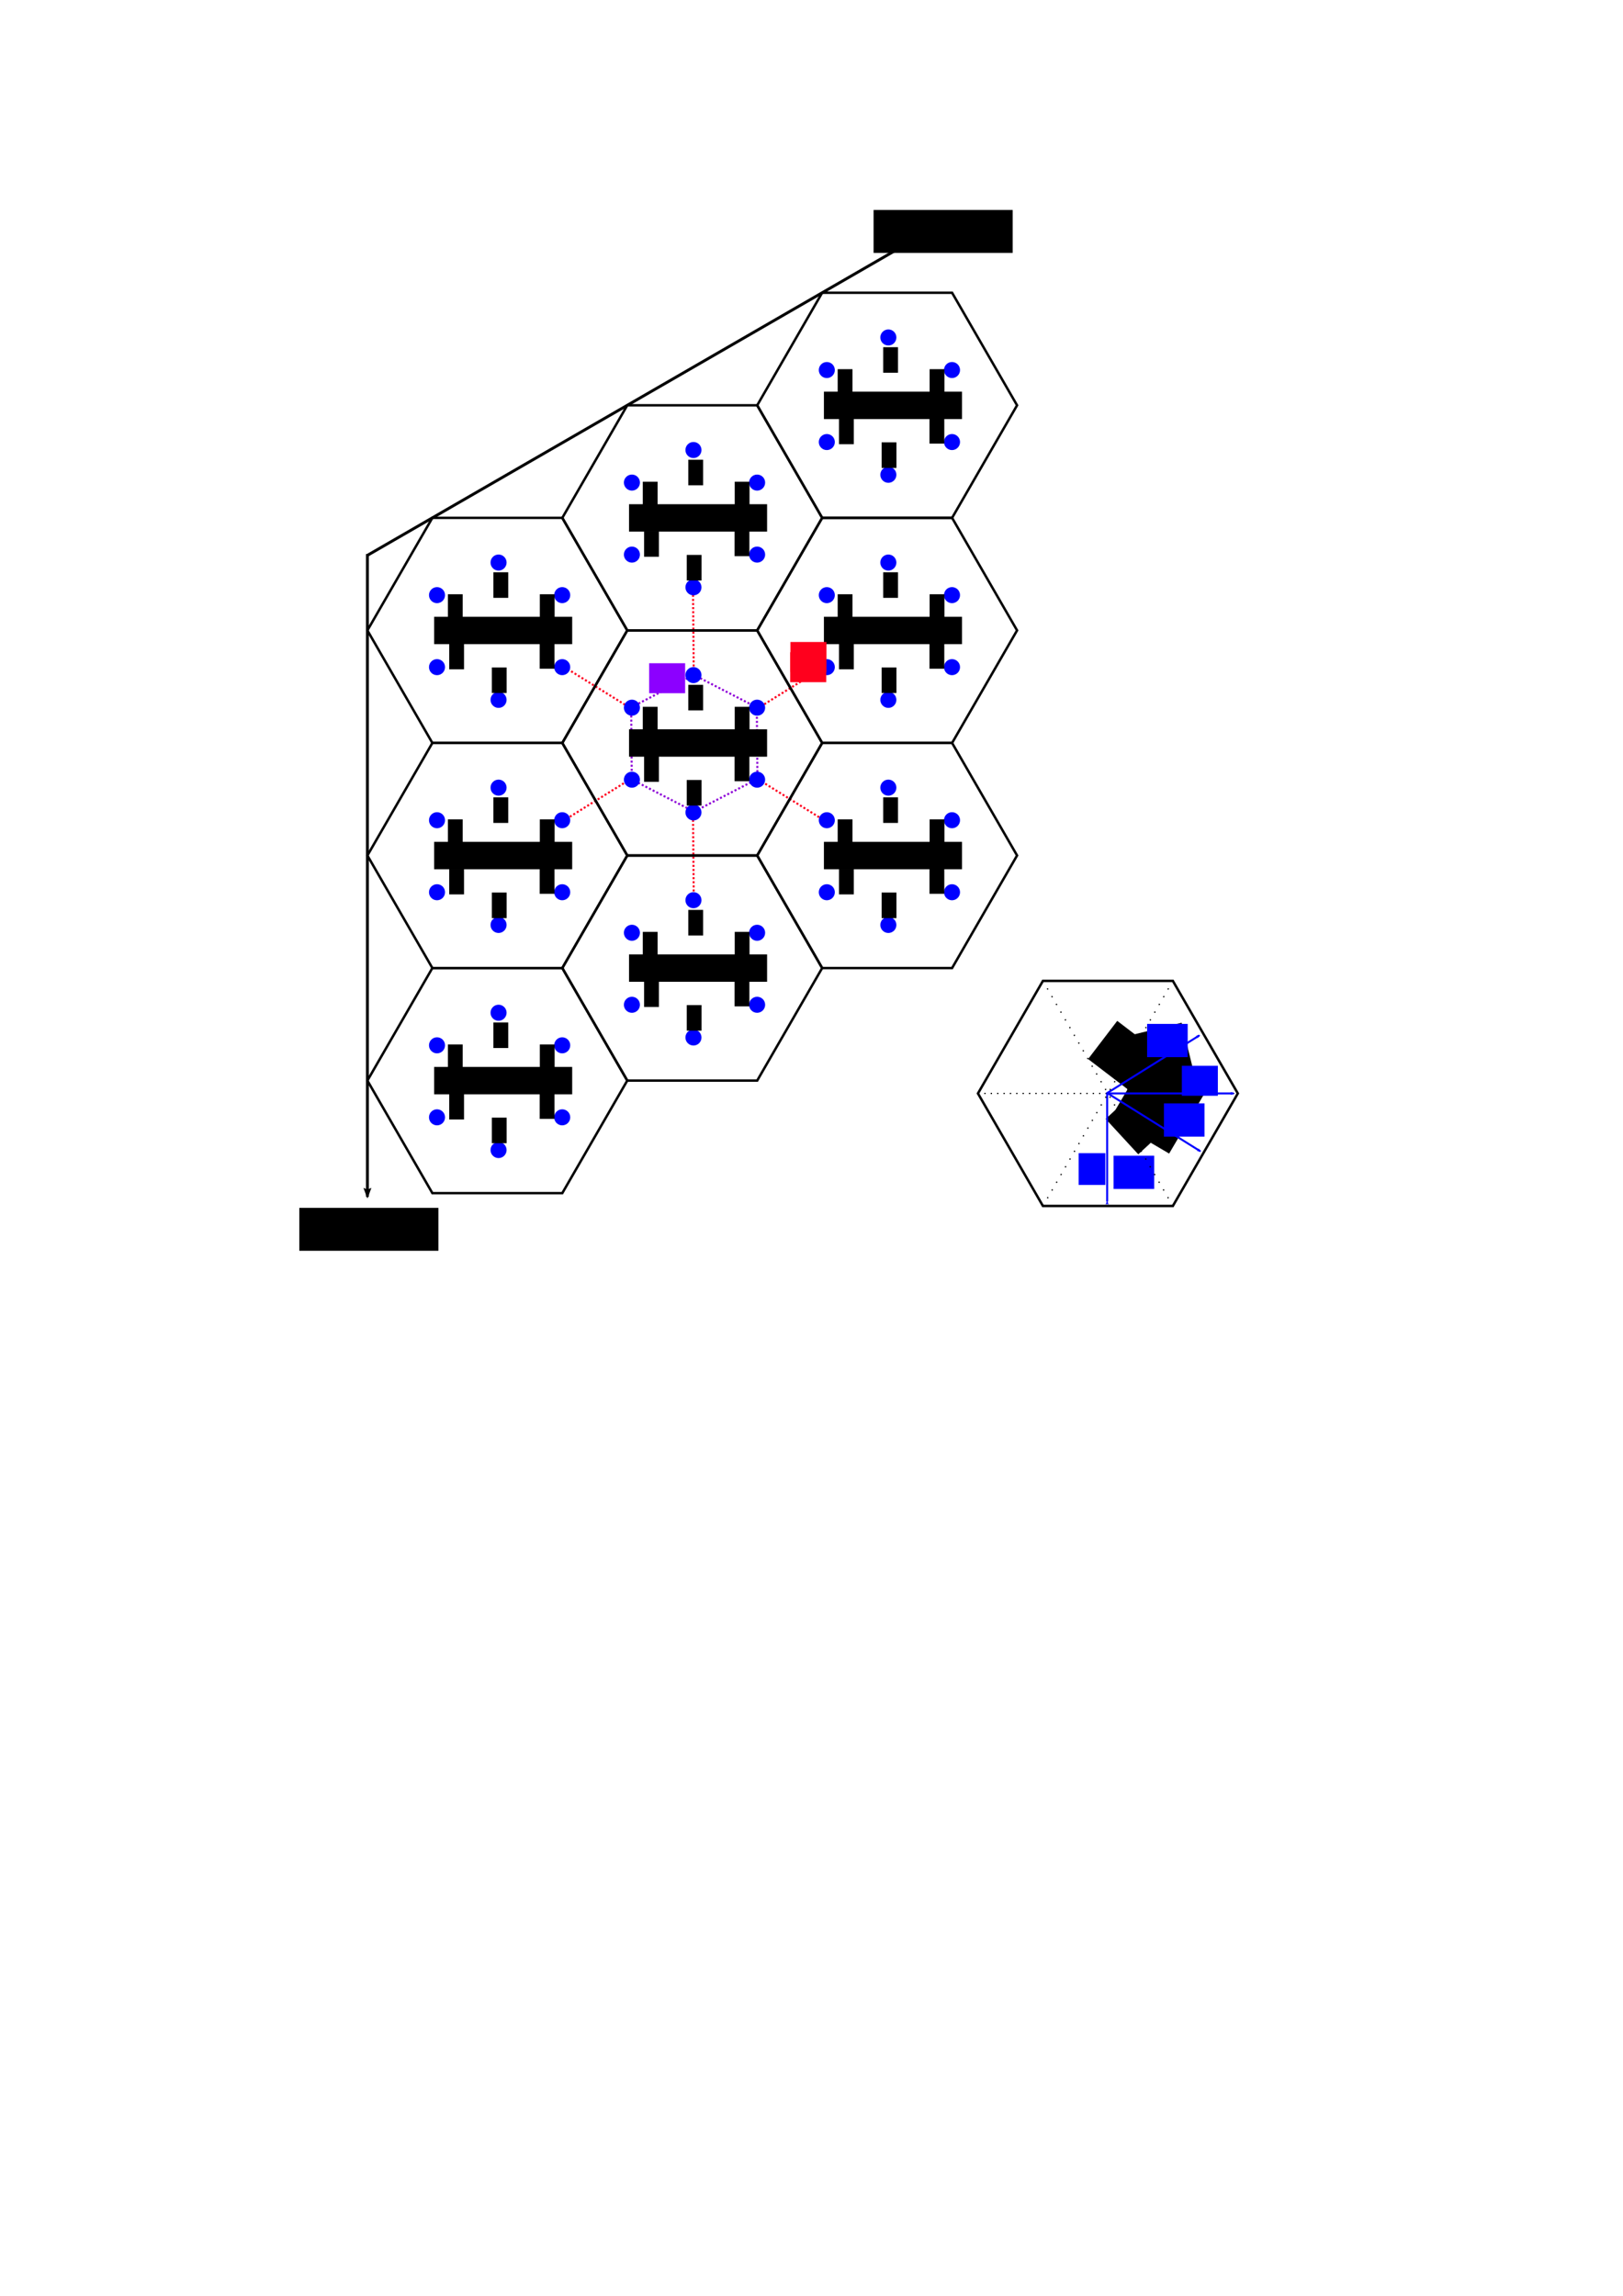 <?xml version="1.0" encoding="UTF-8" standalone="no"?>
<!-- Created with Inkscape (http://www.inkscape.org/) -->

<svg
   xmlns:dc="http://purl.org/dc/elements/1.1/"
   xmlns:cc="http://creativecommons.org/ns#"
   xmlns:rdf="http://www.w3.org/1999/02/22-rdf-syntax-ns#"
   xmlns:svg="http://www.w3.org/2000/svg"
   xmlns="http://www.w3.org/2000/svg"
   xmlns:sodipodi="http://sodipodi.sourceforge.net/DTD/sodipodi-0.dtd"
   xmlns:inkscape="http://www.inkscape.org/namespaces/inkscape"
   width="210mm"
   height="297mm"
   viewBox="0 0 210 297"
   version="1.1"
   id="svg8"
   inkscape:version="0.92.4 (5da689c313, 2019-01-14)"
   sodipodi:docname="hexmodel.svg"
   inkscape:export-filename="C:\Users\tingb\OneDrive\Desktop\Year3\Individual Project\Individual-Project\imgs\hexmodel.png"
   inkscape:export-xdpi="300"
   inkscape:export-ydpi="300">
  <defs
     id="defs2">
    <marker
       inkscape:stockid="Arrow2Mstart"
       orient="auto"
       refY="0.0"
       refX="0.0"
       id="marker13168"
       style="overflow:visible"
       inkscape:isstock="true">
      <path
         id="path13166"
         style="fill-rule:evenodd;stroke-width:0.625;stroke-linejoin:round;stroke:#0000ff;stroke-opacity:1;fill:#0000ff;fill-opacity:1"
         d="M 8.719,4.034 L -2.207,0.016 L 8.719,-4.002 C 6.973,-1.63 6.983,1.616 8.719,4.034 z "
         transform="scale(0.6) translate(0,0)" />
    </marker>
    <marker
       inkscape:stockid="Arrow2Sstart"
       orient="auto"
       refY="0.0"
       refX="0.0"
       id="marker13038"
       style="overflow:visible"
       inkscape:isstock="true">
      <path
         id="path13036"
         style="fill-rule:evenodd;stroke-width:0.625;stroke-linejoin:round;stroke:#000000;stroke-opacity:1;fill:#000000;fill-opacity:1"
         d="M 8.719,4.034 L -2.207,0.016 L 8.719,-4.002 C 6.973,-1.63 6.983,1.616 8.719,4.034 z "
         transform="scale(0.3) translate(-2.3,0)" />
    </marker>
    <marker
       inkscape:stockid="Arrow2Mstart"
       orient="auto"
       refY="0.0"
       refX="0.0"
       id="marker12920"
       style="overflow:visible"
       inkscape:isstock="true">
      <path
         id="path12918"
         style="fill-rule:evenodd;stroke-width:0.625;stroke-linejoin:round;stroke:#000000;stroke-opacity:1;fill:#000000;fill-opacity:1"
         d="M 8.719,4.034 L -2.207,0.016 L 8.719,-4.002 C 6.973,-1.63 6.983,1.616 8.719,4.034 z "
         transform="scale(0.6) translate(0,0)" />
    </marker>
    <marker
       inkscape:stockid="Arrow2Sstart"
       orient="auto"
       refY="0.0"
       refX="0.0"
       id="Arrow2Sstart"
       style="overflow:visible"
       inkscape:isstock="true">
      <path
         id="path5472"
         style="fill-rule:evenodd;stroke-width:0.625;stroke-linejoin:round;stroke:#000000;stroke-opacity:1;fill:#000000;fill-opacity:1"
         d="M 8.719,4.034 L -2.207,0.016 L 8.719,-4.002 C 6.973,-1.63 6.983,1.616 8.719,4.034 z "
         transform="scale(0.3) translate(-2.3,0)" />
    </marker>
    <marker
       inkscape:stockid="Arrow2Mstart"
       orient="auto"
       refY="0.0"
       refX="0.0"
       id="marker12698"
       style="overflow:visible"
       inkscape:isstock="true">
      <path
         id="path12696"
         style="fill-rule:evenodd;stroke-width:0.625;stroke-linejoin:round;stroke:#000000;stroke-opacity:1;fill:#000000;fill-opacity:1"
         d="M 8.719,4.034 L -2.207,0.016 L 8.719,-4.002 C 6.973,-1.63 6.983,1.616 8.719,4.034 z "
         transform="scale(0.6) translate(0,0)" />
    </marker>
    <marker
       inkscape:stockid="Arrow2Mend"
       orient="auto"
       refY="0.0"
       refX="0.0"
       id="marker12598"
       style="overflow:visible;"
       inkscape:isstock="true">
      <path
         id="path12596"
         style="fill-rule:evenodd;stroke-width:0.625;stroke-linejoin:round;stroke:#000000;stroke-opacity:1;fill:#000000;fill-opacity:1"
         d="M 8.719,4.034 L -2.207,0.016 L 8.719,-4.002 C 6.973,-1.63 6.983,1.616 8.719,4.034 z "
         transform="scale(0.6) rotate(180) translate(0,0)" />
    </marker>
    <marker
       inkscape:stockid="Arrow2Lend"
       orient="auto"
       refY="0.0"
       refX="0.0"
       id="marker12429"
       style="overflow:visible;"
       inkscape:isstock="true">
      <path
         id="path12427"
         style="fill-rule:evenodd;stroke-width:0.625;stroke-linejoin:round;stroke:#000000;stroke-opacity:1;fill:#000000;fill-opacity:1"
         d="M 8.719,4.034 L -2.207,0.016 L 8.719,-4.002 C 6.973,-1.63 6.983,1.616 8.719,4.034 z "
         transform="scale(1.1) rotate(180) translate(1,0)" />
    </marker>
    <marker
       inkscape:stockid="Arrow2Lend"
       orient="auto"
       refY="0.0"
       refX="0.0"
       id="marker12341"
       style="overflow:visible;"
       inkscape:isstock="true">
      <path
         id="path12339"
         style="fill-rule:evenodd;stroke-width:0.625;stroke-linejoin:round;stroke:#000000;stroke-opacity:1;fill:#000000;fill-opacity:1"
         d="M 8.719,4.034 L -2.207,0.016 L 8.719,-4.002 C 6.973,-1.63 6.983,1.616 8.719,4.034 z "
         transform="scale(1.1) rotate(180) translate(1,0)" />
    </marker>
    <marker
       inkscape:stockid="Arrow2Mend"
       orient="auto"
       refY="0.0"
       refX="0.0"
       id="Arrow2Mend"
       style="overflow:visible;"
       inkscape:isstock="true">
      <path
         id="path5469"
         style="fill-rule:evenodd;stroke-width:0.625;stroke-linejoin:round;stroke:#000000;stroke-opacity:1;fill:#000000;fill-opacity:1"
         d="M 8.719,4.034 L -2.207,0.016 L 8.719,-4.002 C 6.973,-1.63 6.983,1.616 8.719,4.034 z "
         transform="scale(0.6) rotate(180) translate(0,0)" />
    </marker>
    <marker
       inkscape:stockid="Arrow2Lend"
       orient="auto"
       refY="0.0"
       refX="0.0"
       id="marker12185"
       style="overflow:visible;"
       inkscape:isstock="true">
      <path
         id="path12183"
         style="fill-rule:evenodd;stroke-width:0.625;stroke-linejoin:round;stroke:#000000;stroke-opacity:1;fill:#000000;fill-opacity:1"
         d="M 8.719,4.034 L -2.207,0.016 L 8.719,-4.002 C 6.973,-1.63 6.983,1.616 8.719,4.034 z "
         transform="scale(1.1) rotate(180) translate(1,0)" />
    </marker>
    <marker
       inkscape:stockid="Arrow1Lend"
       orient="auto"
       refY="0.0"
       refX="0.0"
       id="marker12115"
       style="overflow:visible;"
       inkscape:isstock="true">
      <path
         id="path12113"
         d="M 0.0,0.0 L 5.0,-5.0 L -12.5,0.0 L 5.0,5.0 L 0.0,0.0 z "
         style="fill-rule:evenodd;stroke:#000000;stroke-width:1pt;stroke-opacity:1;fill:#000000;fill-opacity:1"
         transform="scale(0.8) rotate(180) translate(12.5,0)" />
    </marker>
    <marker
       inkscape:stockid="Arrow2Mstart"
       orient="auto"
       refY="0.0"
       refX="0.0"
       id="marker6574"
       style="overflow:visible"
       inkscape:isstock="true">
      <path
         id="path6572"
         style="fill-rule:evenodd;stroke-width:0.625;stroke-linejoin:round;stroke:#0000f7;stroke-opacity:1;fill:#0000f7;fill-opacity:1"
         d="M 8.719,4.034 L -2.207,0.016 L 8.719,-4.002 C 6.973,-1.63 6.983,1.616 8.719,4.034 z "
         transform="scale(0.6) translate(0,0)" />
    </marker>
    <marker
       inkscape:stockid="Arrow1Lstart"
       orient="auto"
       refY="0.0"
       refX="0.0"
       id="marker6342"
       style="overflow:visible"
       inkscape:isstock="true">
      <path
         id="path6340"
         d="M 0.0,0.0 L 5.0,-5.0 L -12.5,0.0 L 5.0,5.0 L 0.0,0.0 z "
         style="fill-rule:evenodd;stroke:#000000;stroke-width:1pt;stroke-opacity:1;fill:#000000;fill-opacity:1"
         transform="scale(0.8) translate(12.5,0)" />
    </marker>
    <marker
       inkscape:stockid="Arrow2Mstart"
       orient="auto"
       refY="0.0"
       refX="0.0"
       id="Arrow2Mstart"
       style="overflow:visible"
       inkscape:isstock="true">
      <path
         id="path5466"
         style="fill-rule:evenodd;stroke-width:0.625;stroke-linejoin:round;stroke:#000000;stroke-opacity:1;fill:#000000;fill-opacity:1"
         d="M 8.719,4.034 L -2.207,0.016 L 8.719,-4.002 C 6.973,-1.63 6.983,1.616 8.719,4.034 z "
         transform="scale(0.6) translate(0,0)" />
    </marker>
    <marker
       inkscape:stockid="Arrow2Lend"
       orient="auto"
       refY="0.0"
       refX="0.0"
       id="Arrow2Lend"
       style="overflow:visible;"
       inkscape:isstock="true">
      <path
         id="path5463"
         style="fill-rule:evenodd;stroke-width:0.625;stroke-linejoin:round;stroke:#000000;stroke-opacity:1;fill:#000000;fill-opacity:1"
         d="M 8.719,4.034 L -2.207,0.016 L 8.719,-4.002 C 6.973,-1.63 6.983,1.616 8.719,4.034 z "
         transform="scale(1.1) rotate(180) translate(1,0)" />
    </marker>
    <marker
       inkscape:stockid="Arrow1Lend"
       orient="auto"
       refY="0.0"
       refX="0.0"
       id="Arrow1Lend"
       style="overflow:visible;"
       inkscape:isstock="true">
      <path
         id="path5445"
         d="M 0.0,0.0 L 5.0,-5.0 L -12.5,0.0 L 5.0,5.0 L 0.0,0.0 z "
         style="fill-rule:evenodd;stroke:#000000;stroke-width:1pt;stroke-opacity:1;fill:#000000;fill-opacity:1"
         transform="scale(0.8) rotate(180) translate(12.5,0)" />
    </marker>
    <marker
       inkscape:stockid="Arrow1Lstart"
       orient="auto"
       refY="0.0"
       refX="0.0"
       id="Arrow1Lstart"
       style="overflow:visible"
       inkscape:isstock="true">
      <path
         id="path5442"
         d="M 0.0,0.0 L 5.0,-5.0 L -12.5,0.0 L 5.0,5.0 L 0.0,0.0 z "
         style="fill-rule:evenodd;stroke:#000000;stroke-width:1pt;stroke-opacity:1;fill:#000000;fill-opacity:1"
         transform="scale(0.8) translate(12.5,0)" />
    </marker>
    <marker
       inkscape:stockid="Arrow2Lend"
       orient="auto"
       refY="0"
       refX="0"
       id="Arrow2Lend-2"
       style="overflow:visible"
       inkscape:isstock="true">
      <path
         inkscape:connector-curvature="0"
         id="path5463-2"
         style="fill:#000000;fill-opacity:1;fill-rule:evenodd;stroke:#000000;stroke-width:0.625;stroke-linejoin:round;stroke-opacity:1"
         d="M 8.719,4.034 -2.207,0.016 8.719,-4.002 c -1.745,2.372 -1.735,5.617 -6e-7,8.035 z"
         transform="matrix(-1.1,0,0,-1.1,-1.1,0)" />
    </marker>
    <marker
       inkscape:stockid="Arrow2Mstart"
       orient="auto"
       refY="0"
       refX="0"
       id="marker6574-7"
       style="overflow:visible"
       inkscape:isstock="true">
      <path
         inkscape:connector-curvature="0"
         id="path6572-6"
         style="fill:#0000ff;fill-opacity:1;fill-rule:evenodd;stroke:#0000ff;stroke-width:0.625;stroke-linejoin:round;stroke-opacity:1"
         d="M 8.719,4.034 -2.207,0.016 8.719,-4.002 c -1.745,2.372 -1.735,5.617 -6e-7,8.035 z"
         transform="scale(0.6)" />
    </marker>
    <marker
       inkscape:stockid="Arrow2Mstart"
       orient="auto"
       refY="0"
       refX="0"
       id="marker13168-9"
       style="overflow:visible"
       inkscape:isstock="true">
      <path
         inkscape:connector-curvature="0"
         id="path13166-2"
         style="fill:#0000ff;fill-opacity:1;fill-rule:evenodd;stroke:#0000ff;stroke-width:0.625;stroke-linejoin:round;stroke-opacity:1"
         d="M 8.719,4.034 -2.207,0.016 8.719,-4.002 c -1.745,2.372 -1.735,5.617 -6e-7,8.035 z"
         transform="scale(0.6)" />
    </marker>
    <marker
       inkscape:stockid="Arrow2Mstart"
       orient="auto"
       refY="0"
       refX="0"
       id="marker13168-9-1"
       style="overflow:visible"
       inkscape:isstock="true">
      <path
         inkscape:connector-curvature="0"
         id="path13166-2-6"
         style="fill:#0000ff;fill-opacity:1;fill-rule:evenodd;stroke:#0000ff;stroke-width:0.625;stroke-linejoin:round;stroke-opacity:1"
         d="M 8.719,4.034 -2.207,0.016 8.719,-4.002 c -1.745,2.372 -1.735,5.617 -6e-7,8.035 z"
         transform="scale(0.6)" />
    </marker>
    <marker
       inkscape:stockid="Arrow2Mstart"
       orient="auto"
       refY="0"
       refX="0"
       id="marker6574-4"
       style="overflow:visible"
       inkscape:isstock="true">
      <path
         inkscape:connector-curvature="0"
         id="path6572-9"
         style="fill:#0000ff;fill-opacity:1;fill-rule:evenodd;stroke:#0000ff;stroke-width:0.625;stroke-linejoin:round;stroke-opacity:1"
         d="M 8.719,4.034 -2.207,0.016 8.719,-4.002 c -1.745,2.372 -1.735,5.617 -6e-7,8.035 z"
         transform="scale(0.6)" />
    </marker>
    <marker
       inkscape:stockid="Arrow2Mstart"
       orient="auto"
       refY="0"
       refX="0"
       id="marker6574-7-2"
       style="overflow:visible"
       inkscape:isstock="true">
      <path
         inkscape:connector-curvature="0"
         id="path6572-6-3"
         style="fill:#0000ff;fill-opacity:1;fill-rule:evenodd;stroke:#0000ff;stroke-width:0.625;stroke-linejoin:round;stroke-opacity:1"
         d="M 8.719,4.034 -2.207,0.016 8.719,-4.002 c -1.745,2.372 -1.735,5.617 -6e-7,8.035 z"
         transform="scale(0.6)" />
    </marker>
  </defs>
  <sodipodi:namedview
     id="base"
     pagecolor="#ffffff"
     bordercolor="#666666"
     borderopacity="1.0"
     inkscape:pageopacity="0.0"
     inkscape:pageshadow="2"
     inkscape:zoom="1.28"
     inkscape:cx="246.14315"
     inkscape:cy="838.23734"
     inkscape:document-units="mm"
     inkscape:current-layer="layer1"
     showgrid="false"
     inkscape:window-width="1934"
     inkscape:window-height="2010"
     inkscape:window-x="1888"
     inkscape:window-y="76"
     inkscape:window-maximized="0" />
  <g
     inkscape:label="Layer 1"
     inkscape:groupmode="layer"
     id="layer1">
    <flowRoot
       xml:space="preserve"
       id="flowRoot9638"
       style="font-style:normal;font-weight:normal;font-size:40px;line-height:1.25;font-family:sans-serif;letter-spacing:0px;word-spacing:0px;fill:#000000;fill-opacity:1;stroke:none"
       transform="matrix(0.084,-0.11,0.11,0.084,37.925,161.823)"><flowRegion
         id="flowRegion9640"><rect
           id="rect9642"
           width="44.885"
           height="51.928"
           x="593.583"
           y="481.842" /></flowRegion><flowPara
         id="flowPara9644"
         style="font-size:8px">)</flowPara></flowRoot>    <flowRoot
       xml:space="preserve"
       id="flowRoot9638-9"
       style="font-style:normal;font-weight:normal;font-size:40px;line-height:1.25;font-family:sans-serif;letter-spacing:0px;word-spacing:0px;fill:#000000;fill-opacity:1;stroke:none"
       transform="matrix(0.192,-0.047,0.047,0.192,7.661,69.803)"><flowRegion
         id="flowRegion9640-0"><rect
           id="rect9642-1"
           width="44.885"
           height="51.928"
           x="593.583"
           y="481.842" /></flowRegion><flowPara
         id="flowPara9644-3"
         style="font-size:8px">)</flowPara></flowRoot>    <flowRoot
       xml:space="preserve"
       id="flowRoot9638-9-3"
       style="font-style:normal;font-weight:normal;font-size:40px;line-height:1.25;font-family:sans-serif;letter-spacing:0px;word-spacing:0px;fill:#000000;fill-opacity:1;stroke:none"
       transform="matrix(0.17,0.1,-0.1,0.17,96.112,-5.355)"><flowRegion
         id="flowRegion9640-0-3"><rect
           id="rect9642-1-3"
           width="44.885"
           height="51.928"
           x="593.583"
           y="481.842" /></flowRegion><flowPara
         id="flowPara9644-3-5"
         style="font-size:8px">)</flowPara></flowRoot>    <flowRoot
       xml:space="preserve"
       id="flowRoot9638-1"
       style="font-style:normal;font-weight:normal;font-size:40px;line-height:1.25;font-family:sans-serif;letter-spacing:0px;word-spacing:0px;fill:#000000;fill-opacity:1;stroke:none"
       transform="matrix(0.094,0.102,-0.102,0.094,141.709,34.03)"><flowRegion
         id="flowRegion9640-3"><rect
           id="rect9642-7"
           width="44.885"
           height="51.928"
           x="593.583"
           y="481.842" /></flowRegion><flowPara
         id="flowPara9644-34"
         style="font-size:8px">)</flowPara></flowRoot>    <path
       style="fill:none;stroke:#000000;stroke-width:0.165;stroke-linecap:butt;stroke-linejoin:miter;stroke-opacity:1;stroke-miterlimit:4;stroke-dasharray:0.165,0.66;stroke-dashoffset:0"
       d="m 126.539,141.454 h 33.624"
       id="path9575"
       inkscape:connector-curvature="0" />
    <path
       style="fill:none;stroke:#ff001d;stroke-width:0.265;stroke-linecap:butt;stroke-linejoin:miter;stroke-miterlimit:4;stroke-dasharray:0.265, 0.265;stroke-dashoffset:0;stroke-opacity:1"
       d="m 89.675,76.95 0.084,9.335"
       id="path12056-3"
       inkscape:connector-curvature="0" />
    <path
       style="fill:none;stroke:#ff001d;stroke-width:0.265;stroke-linecap:butt;stroke-linejoin:miter;stroke-miterlimit:4;stroke-dasharray:0.265, 0.265;stroke-dashoffset:0;stroke-opacity:1"
       d="m 89.675,106.054 0.084,9.335"
       id="path12056-3-6"
       inkscape:connector-curvature="0" />
    <path
       style="fill:none;stroke:#ff001d;stroke-width:0.265;stroke-linecap:butt;stroke-linejoin:miter;stroke-miterlimit:4;stroke-dasharray:0.265, 0.265;stroke-dashoffset:0;stroke-opacity:1"
       d="m 72.997,86.278 8.977,5.575"
       id="path11959"
       inkscape:connector-curvature="0" />
    <path
       style="fill:none;stroke:#ff001d;stroke-width:0.265;stroke-linecap:butt;stroke-linejoin:miter;stroke-miterlimit:4;stroke-dasharray:0.265, 0.265;stroke-dashoffset:0;stroke-opacity:1"
       d="m 97.66,100.547 8.977,5.575"
       id="path11959-0"
       inkscape:connector-curvature="0" />
    <path
       style="fill:none;stroke:#ff001d;stroke-width:0.265;stroke-linecap:butt;stroke-linejoin:miter;stroke-miterlimit:4;stroke-dasharray:0.265, 0.265;stroke-dashoffset:0;stroke-opacity:1"
       d="m 97.99,91.664 8.977,-5.575"
       id="path11959-7"
       inkscape:connector-curvature="0" />
    <path
       style="fill:none;stroke:#ff001d;stroke-width:0.265;stroke-linecap:butt;stroke-linejoin:miter;stroke-miterlimit:4;stroke-dasharray:0.265, 0.265;stroke-dashoffset:0;stroke-opacity:1"
       d="m 72.382,106.5 8.977,-5.575"
       id="path11959-7-2"
       inkscape:connector-curvature="0" />
    <path
       style="fill:none;stroke:#8c00d7;stroke-width:0.265;stroke-linecap:butt;stroke-linejoin:miter;stroke-miterlimit:4;stroke-dasharray:0.265, 0.265;stroke-dashoffset:0;stroke-opacity:1"
       d="m 81.665,91.506 8.118,-4.193"
       id="path12009"
       inkscape:connector-curvature="0" />
    <path
       style="fill:none;stroke:#8c00d7;stroke-width:0.265;stroke-linecap:butt;stroke-linejoin:miter;stroke-miterlimit:4;stroke-dasharray:0.265, 0.265;stroke-dashoffset:0;stroke-opacity:1"
       d="m 89.867,104.967 8.118,-4.193"
       id="path12009-6"
       inkscape:connector-curvature="0" />
    <path
       style="fill:none;stroke:#8c00d7;stroke-width:0.265;stroke-linecap:butt;stroke-linejoin:miter;stroke-miterlimit:4;stroke-dasharray:0.265, 0.265;stroke-dashoffset:0;stroke-opacity:1"
       d="m 89.867,105.033 -8.118,-4.193"
       id="path12009-6-3"
       inkscape:connector-curvature="0" />
    <path
       style="fill:none;stroke:#8c00d7;stroke-width:0.265;stroke-linecap:butt;stroke-linejoin:miter;stroke-miterlimit:4;stroke-dasharray:0.265, 0.265;stroke-dashoffset:0;stroke-opacity:1"
       d="m 97.902,91.506 -8.118,-4.193"
       id="path12009-6-3-8"
       inkscape:connector-curvature="0" />
    <path
       style="fill:none;stroke:#8c00d7;stroke-width:0.265;stroke-linecap:butt;stroke-linejoin:miter;stroke-miterlimit:4;stroke-dasharray:0.265, 0.265;stroke-dashoffset:0;stroke-opacity:1"
       d="m 81.665,91.506 0.084,9.335"
       id="path12056"
       inkscape:connector-curvature="0" />
    <path
       style="fill:none;stroke:#8c00d7;stroke-width:0.265;stroke-linecap:butt;stroke-linejoin:miter;stroke-miterlimit:4;stroke-dasharray:0.265, 0.265;stroke-dashoffset:0;stroke-opacity:1"
       d="m 97.924,91.664 0.084,9.335"
       id="path12056-2"
       inkscape:connector-curvature="0" />
    <path
       sodipodi:type="star"
       style="fill:none;fill-opacity:1;stroke:#000000;stroke-width:0.315;stroke-miterlimit:4;stroke-dasharray:none;stroke-dashoffset:0;stroke-opacity:1"
       id="path10607"
       sodipodi:sides="6"
       sodipodi:cx="64.350447"
       sodipodi:cy="81.553572"
       sodipodi:r1="16.811893"
       sodipodi:r2="14.559528"
       sodipodi:arg1="1.0471976"
       sodipodi:arg2="1.5707963"
       inkscape:flatsided="true"
       inkscape:rounded="0"
       inkscape:randomized="0"
       d="m 72.756,96.113 -16.812,-10e-7 -8.406,-14.56 8.406,-14.56 16.812,10e-7 8.406,14.56 z" />
    <circle
       style="fill:#0000ff;fill-opacity:1;stroke:none;stroke-width:0.263;stroke-miterlimit:4;stroke-dasharray:none;stroke-opacity:1"
       id="path4656-7-8-4"
       cx="64.508"
       cy="72.776"
       r="1.039" />
    <circle
       style="fill:#0000ff;fill-opacity:1;stroke:none;stroke-width:0.263;stroke-miterlimit:4;stroke-dasharray:none;stroke-opacity:1"
       id="path4656-9-7-2-7"
       cx="72.745"
       cy="76.99"
       r="1.039" />
    <circle
       style="fill:#0000ff;fill-opacity:1;stroke:none;stroke-width:0.263;stroke-miterlimit:4;stroke-dasharray:none;stroke-opacity:1"
       id="path4656-2-4-2-9"
       cx="64.508"
       cy="90.539"
       r="1.039" />
    <circle
       style="fill:#0000ff;fill-opacity:1;stroke:none;stroke-width:0.263;stroke-miterlimit:4;stroke-dasharray:none;stroke-opacity:1"
       id="path4656-9-5-1-9-7"
       cx="72.745"
       cy="86.306"
       r="1.039" />
    <circle
       style="fill:#0000ff;fill-opacity:1;stroke:none;stroke-width:0.263;stroke-miterlimit:4;stroke-dasharray:none;stroke-opacity:1"
       id="path4656-9-7-2-7-5"
       cx="56.545"
       cy="76.991"
       r="1.039" />
    <circle
       style="fill:#0000ff;fill-opacity:1;stroke:none;stroke-width:0.263;stroke-miterlimit:4;stroke-dasharray:none;stroke-opacity:1"
       id="path4656-9-5-1-9-7-4"
       cx="56.545"
       cy="86.306"
       r="1.039" />
    <flowRoot
       xml:space="preserve"
       id="flowRoot4691-2-7-7-4-6-6"
       style="font-style:normal;font-weight:normal;font-size:10.667px;line-height:1.25;font-family:sans-serif;letter-spacing:0px;word-spacing:0px;fill:#000000;fill-opacity:1;stroke:none"
       transform="matrix(0.265,0,0,0.265,0.811,16.579)"><flowRegion
         id="flowRegion4693-7-8-0-8-1-2"
         style="font-size:10.667px"><rect
           id="rect4695-2-5-4-8-2-5"
           width="7.23"
           height="12.486"
           x="237.857"
           y="216.805"
           style="font-size:10.667px" /></flowRegion><flowPara
         id="flowPara4697-9-4-4-8-2-6">6</flowPara></flowRoot>    <flowRoot
       xml:space="preserve"
       id="flowRoot4691-2-7-7-4-6-6-3"
       style="font-style:normal;font-weight:normal;font-size:10.667px;line-height:1.25;font-family:sans-serif;letter-spacing:0px;word-spacing:0px;fill:#000000;fill-opacity:1;stroke:none"
       transform="matrix(0.265,0,0,0.265,6.815,19.424)"><flowRegion
         id="flowRegion4693-7-8-0-8-1-2-1"
         style="font-size:10.667px"><rect
           id="rect4695-2-5-4-8-2-5-0"
           width="7.23"
           height="12.486"
           x="237.857"
           y="216.805"
           style="font-size:10.667px" /></flowRegion><flowPara
         id="flowPara4697-9-4-4-8-2-6-6">1</flowPara></flowRoot>    <flowRoot
       xml:space="preserve"
       id="flowRoot4691-2-7-7-4-6-6-3-3"
       style="font-style:normal;font-weight:normal;font-size:10.667px;line-height:1.25;font-family:sans-serif;letter-spacing:0px;word-spacing:0px;fill:#000000;fill-opacity:1;stroke:none"
       transform="matrix(0.265,0,0,0.265,6.799,25.746)"><flowRegion
         id="flowRegion4693-7-8-0-8-1-2-1-5"
         style="font-size:10.667px"><rect
           id="rect4695-2-5-4-8-2-5-0-8"
           width="7.23"
           height="12.486"
           x="237.857"
           y="216.805"
           style="font-size:10.667px" /></flowRegion><flowPara
         id="flowPara4697-9-4-4-8-2-6-6-1">2</flowPara></flowRoot>    <flowRoot
       xml:space="preserve"
       id="flowRoot4691-2-7-7-4-6-6-3-3-3"
       style="font-style:normal;font-weight:normal;font-size:10.667px;line-height:1.25;font-family:sans-serif;letter-spacing:0px;word-spacing:0px;fill:#000000;fill-opacity:1;stroke:none"
       transform="matrix(0.265,0,0,0.265,-4.909,25.824)"><flowRegion
         id="flowRegion4693-7-8-0-8-1-2-1-5-5"
         style="font-size:10.667px"><rect
           id="rect4695-2-5-4-8-2-5-0-8-1"
           width="7.23"
           height="12.486"
           x="237.857"
           y="216.805"
           style="font-size:10.667px" /></flowRegion><flowPara
         id="flowPara4697-9-4-4-8-2-6-6-1-3">4</flowPara></flowRoot>    <flowRoot
       xml:space="preserve"
       id="flowRoot4691-2-7-7-4-6-6-3-3-3-7"
       style="font-style:normal;font-weight:normal;font-size:10.667px;line-height:1.25;font-family:sans-serif;letter-spacing:0px;word-spacing:0px;fill:#000000;fill-opacity:1;stroke:none"
       transform="matrix(0.265,0,0,0.265,-5.08,19.424)"><flowRegion
         id="flowRegion4693-7-8-0-8-1-2-1-5-5-1"
         style="font-size:10.667px"><rect
           id="rect4695-2-5-4-8-2-5-0-8-1-9"
           width="7.23"
           height="12.486"
           x="237.857"
           y="216.805"
           style="font-size:10.667px" /></flowRegion><flowPara
         id="flowPara4697-9-4-4-8-2-6-6-1-3-8">5</flowPara></flowRoot>    <flowRoot
       xml:space="preserve"
       id="flowRoot4691-2-7-7-4-6-6-3-3-3-7-2"
       style="font-style:normal;font-weight:normal;font-size:10.667px;line-height:1.25;font-family:sans-serif;letter-spacing:0px;word-spacing:0px;fill:#000000;fill-opacity:1;stroke:none"
       transform="matrix(0.265,0,0,0.265,0.606,28.892)"><flowRegion
         id="flowRegion4693-7-8-0-8-1-2-1-5-5-1-2"
         style="font-size:10.667px"><rect
           id="rect4695-2-5-4-8-2-5-0-8-1-9-4"
           width="7.23"
           height="12.486"
           x="237.857"
           y="216.805"
           style="font-size:10.667px" /></flowRegion><flowPara
         id="flowPara4697-9-4-4-8-2-6-6-1-3-8-9">3</flowPara></flowRoot>    <flowRoot
       xml:space="preserve"
       id="flowRoot4691-8-1-1-2"
       style="font-style:normal;font-weight:normal;font-size:10.667px;line-height:1.25;font-family:sans-serif;text-align:center;letter-spacing:0px;word-spacing:0px;text-anchor:middle;fill:#000000;fill-opacity:1;stroke:none"
       transform="matrix(0.265,0,0,0.265,-6.86,22.334)"><flowRegion
         id="flowRegion4693-2-0-9-3"
         style="font-size:10.667px;text-align:center;text-anchor:middle"><rect
           id="rect4695-0-2-7-8"
           width="67.408"
           height="13.379"
           x="237.857"
           y="216.805"
           style="font-size:10.667px;text-align:center;text-anchor:middle" /></flowRegion><flowPara
         id="flowPara4697-6-4-0-3">(n-1,m-1)</flowPara></flowRoot>    <path
       sodipodi:type="star"
       style="fill:none;fill-opacity:1;stroke:#000000;stroke-width:0.315;stroke-miterlimit:4;stroke-dasharray:none;stroke-dashoffset:0;stroke-opacity:1"
       id="path10607-1"
       sodipodi:sides="6"
       sodipodi:cx="89.568282"
       sodipodi:cy="66.994048"
       sodipodi:r1="16.811893"
       sodipodi:r2="14.559528"
       sodipodi:arg1="1.0471976"
       sodipodi:arg2="1.5707963"
       inkscape:flatsided="true"
       inkscape:rounded="0"
       inkscape:randomized="0"
       d="m 97.974,81.554 -16.812,-1e-6 -8.406,-14.56 8.406,-14.56 16.812,10e-7 8.406,14.56 z" />
    <circle
       style="fill:#0000ff;fill-opacity:1;stroke:none;stroke-width:0.263;stroke-miterlimit:4;stroke-dasharray:none;stroke-opacity:1"
       id="path4656-7-8-4-7"
       cx="89.726"
       cy="58.217"
       r="1.039" />
    <circle
       style="fill:#0000ff;fill-opacity:1;stroke:none;stroke-width:0.263;stroke-miterlimit:4;stroke-dasharray:none;stroke-opacity:1"
       id="path4656-9-7-2-7-9"
       cx="97.963"
       cy="62.431"
       r="1.039" />
    <circle
       style="fill:#0000ff;fill-opacity:1;stroke:none;stroke-width:0.263;stroke-miterlimit:4;stroke-dasharray:none;stroke-opacity:1"
       id="path4656-2-4-2-9-8"
       cx="89.726"
       cy="75.979"
       r="1.039" />
    <circle
       style="fill:#0000ff;fill-opacity:1;stroke:none;stroke-width:0.263;stroke-miterlimit:4;stroke-dasharray:none;stroke-opacity:1"
       id="path4656-9-5-1-9-7-3"
       cx="97.963"
       cy="71.746"
       r="1.039" />
    <circle
       style="fill:#0000ff;fill-opacity:1;stroke:none;stroke-width:0.263;stroke-miterlimit:4;stroke-dasharray:none;stroke-opacity:1"
       id="path4656-9-7-2-7-5-1"
       cx="81.763"
       cy="62.431"
       r="1.039" />
    <circle
       style="fill:#0000ff;fill-opacity:1;stroke:none;stroke-width:0.263;stroke-miterlimit:4;stroke-dasharray:none;stroke-opacity:1"
       id="path4656-9-5-1-9-7-4-1"
       cx="81.763"
       cy="71.747"
       r="1.039" />
    <flowRoot
       xml:space="preserve"
       id="flowRoot4691-2-7-7-4-6-6-0"
       style="font-style:normal;font-weight:normal;font-size:10.667px;line-height:1.25;font-family:sans-serif;letter-spacing:0px;word-spacing:0px;fill:#000000;fill-opacity:1;stroke:none"
       transform="matrix(0.265,0,0,0.265,26.029,2.02)"><flowRegion
         id="flowRegion4693-7-8-0-8-1-2-3"
         style="font-size:10.667px"><rect
           id="rect4695-2-5-4-8-2-5-3"
           width="7.23"
           height="12.486"
           x="237.857"
           y="216.805"
           style="font-size:10.667px" /></flowRegion><flowPara
         id="flowPara4697-9-4-4-8-2-6-8">6</flowPara></flowRoot>    <flowRoot
       xml:space="preserve"
       id="flowRoot4691-2-7-7-4-6-6-3-6"
       style="font-style:normal;font-weight:normal;font-size:10.667px;line-height:1.25;font-family:sans-serif;letter-spacing:0px;word-spacing:0px;fill:#000000;fill-opacity:1;stroke:none"
       transform="matrix(0.265,0,0,0.265,32.033,4.864)"><flowRegion
         id="flowRegion4693-7-8-0-8-1-2-1-3"
         style="font-size:10.667px"><rect
           id="rect4695-2-5-4-8-2-5-0-6"
           width="7.23"
           height="12.486"
           x="237.857"
           y="216.805"
           style="font-size:10.667px" /></flowRegion><flowPara
         id="flowPara4697-9-4-4-8-2-6-6-3">1</flowPara></flowRoot>    <flowRoot
       xml:space="preserve"
       id="flowRoot4691-2-7-7-4-6-6-3-3-9"
       style="font-style:normal;font-weight:normal;font-size:10.667px;line-height:1.25;font-family:sans-serif;letter-spacing:0px;word-spacing:0px;fill:#000000;fill-opacity:1;stroke:none"
       transform="matrix(0.265,0,0,0.265,32.016,11.186)"><flowRegion
         id="flowRegion4693-7-8-0-8-1-2-1-5-1"
         style="font-size:10.667px"><rect
           id="rect4695-2-5-4-8-2-5-0-8-8"
           width="7.23"
           height="12.486"
           x="237.857"
           y="216.805"
           style="font-size:10.667px" /></flowRegion><flowPara
         id="flowPara4697-9-4-4-8-2-6-6-1-4">2</flowPara></flowRoot>    <flowRoot
       xml:space="preserve"
       id="flowRoot4691-2-7-7-4-6-6-3-3-3-6"
       style="font-style:normal;font-weight:normal;font-size:10.667px;line-height:1.25;font-family:sans-serif;letter-spacing:0px;word-spacing:0px;fill:#000000;fill-opacity:1;stroke:none"
       transform="matrix(0.265,0,0,0.265,20.309,11.264)"><flowRegion
         id="flowRegion4693-7-8-0-8-1-2-1-5-5-7"
         style="font-size:10.667px"><rect
           id="rect4695-2-5-4-8-2-5-0-8-1-8"
           width="7.23"
           height="12.486"
           x="237.857"
           y="216.805"
           style="font-size:10.667px" /></flowRegion><flowPara
         id="flowPara4697-9-4-4-8-2-6-6-1-3-3">4</flowPara></flowRoot>    <flowRoot
       xml:space="preserve"
       id="flowRoot4691-2-7-7-4-6-6-3-3-3-7-1"
       style="font-style:normal;font-weight:normal;font-size:10.667px;line-height:1.25;font-family:sans-serif;letter-spacing:0px;word-spacing:0px;fill:#000000;fill-opacity:1;stroke:none"
       transform="matrix(0.265,0,0,0.265,20.138,4.864)"><flowRegion
         id="flowRegion4693-7-8-0-8-1-2-1-5-5-1-28"
         style="font-size:10.667px"><rect
           id="rect4695-2-5-4-8-2-5-0-8-1-9-1"
           width="7.23"
           height="12.486"
           x="237.857"
           y="216.805"
           style="font-size:10.667px" /></flowRegion><flowPara
         id="flowPara4697-9-4-4-8-2-6-6-1-3-8-4">5</flowPara></flowRoot>    <flowRoot
       xml:space="preserve"
       id="flowRoot4691-2-7-7-4-6-6-3-3-3-7-2-8"
       style="font-style:normal;font-weight:normal;font-size:10.667px;line-height:1.25;font-family:sans-serif;letter-spacing:0px;word-spacing:0px;fill:#000000;fill-opacity:1;stroke:none"
       transform="matrix(0.265,0,0,0.265,25.824,14.333)"><flowRegion
         id="flowRegion4693-7-8-0-8-1-2-1-5-5-1-2-3"
         style="font-size:10.667px"><rect
           id="rect4695-2-5-4-8-2-5-0-8-1-9-4-7"
           width="7.23"
           height="12.486"
           x="237.857"
           y="216.805"
           style="font-size:10.667px" /></flowRegion><flowPara
         id="flowPara4697-9-4-4-8-2-6-6-1-3-8-9-2">3</flowPara></flowRoot>    <flowRoot
       xml:space="preserve"
       id="flowRoot4691-8-1-1-2-9"
       style="font-style:normal;font-weight:normal;font-size:10.667px;line-height:1.25;font-family:sans-serif;text-align:center;letter-spacing:0px;word-spacing:0px;text-anchor:middle;fill:#000000;fill-opacity:1;stroke:none"
       transform="matrix(0.265,0,0,0.265,18.358,7.774)"><flowRegion
         id="flowRegion4693-2-0-9-3-1"
         style="font-size:10.667px;text-align:center;text-anchor:middle"><rect
           id="rect4695-0-2-7-8-9"
           width="67.408"
           height="13.379"
           x="237.857"
           y="216.805"
           style="font-size:10.667px;text-align:center;text-anchor:middle" /></flowRegion><flowPara
         id="flowPara4697-6-4-0-3-4">(n-1,m)</flowPara></flowRoot>    <path
       sodipodi:type="star"
       style="fill:none;fill-opacity:1;stroke:#000000;stroke-width:0.315;stroke-miterlimit:4;stroke-dasharray:none;stroke-dashoffset:0;stroke-opacity:1"
       id="path10607-9"
       sodipodi:sides="6"
       sodipodi:cx="89.568282"
       sodipodi:cy="96.113097"
       sodipodi:r1="16.811893"
       sodipodi:r2="14.559528"
       sodipodi:arg1="1.0471976"
       sodipodi:arg2="1.5707963"
       inkscape:flatsided="true"
       inkscape:rounded="0"
       inkscape:randomized="0"
       d="m 97.974,110.673 -16.812,-1e-5 -8.406,-14.56 8.406,-14.56 16.812,10e-7 8.406,14.56 z" />
    <circle
       style="fill:#0000ff;fill-opacity:1;stroke:none;stroke-width:0.263;stroke-miterlimit:4;stroke-dasharray:none;stroke-opacity:1"
       id="path4656-7-8-4-4"
       cx="89.726"
       cy="87.336"
       r="1.039" />
    <circle
       style="fill:#0000ff;fill-opacity:1;stroke:none;stroke-width:0.263;stroke-miterlimit:4;stroke-dasharray:none;stroke-opacity:1"
       id="path4656-9-7-2-7-4"
       cx="97.963"
       cy="91.55"
       r="1.039" />
    <circle
       style="fill:#0000ff;fill-opacity:1;stroke:none;stroke-width:0.263;stroke-miterlimit:4;stroke-dasharray:none;stroke-opacity:1"
       id="path4656-2-4-2-9-89"
       cx="89.726"
       cy="105.099"
       r="1.039" />
    <circle
       style="fill:#0000ff;fill-opacity:1;stroke:none;stroke-width:0.263;stroke-miterlimit:4;stroke-dasharray:none;stroke-opacity:1"
       id="path4656-9-5-1-9-7-6"
       cx="97.963"
       cy="100.865"
       r="1.039" />
    <circle
       style="fill:#0000ff;fill-opacity:1;stroke:none;stroke-width:0.263;stroke-miterlimit:4;stroke-dasharray:none;stroke-opacity:1"
       id="path4656-9-7-2-7-5-9"
       cx="81.763"
       cy="91.55"
       r="1.039" />
    <circle
       style="fill:#0000ff;fill-opacity:1;stroke:none;stroke-width:0.263;stroke-miterlimit:4;stroke-dasharray:none;stroke-opacity:1"
       id="path4656-9-5-1-9-7-4-4"
       cx="81.763"
       cy="100.866"
       r="1.039" />
    <flowRoot
       xml:space="preserve"
       id="flowRoot4691-2-7-7-4-6-6-7"
       style="font-style:normal;font-weight:normal;font-size:10.667px;line-height:1.25;font-family:sans-serif;letter-spacing:0px;word-spacing:0px;fill:#000000;fill-opacity:1;stroke:none"
       transform="matrix(0.265,0,0,0.265,26.029,31.139)"><flowRegion
         id="flowRegion4693-7-8-0-8-1-2-10"
         style="font-size:10.667px"><rect
           id="rect4695-2-5-4-8-2-5-5"
           width="7.23"
           height="12.486"
           x="237.857"
           y="216.805"
           style="font-size:10.667px" /></flowRegion><flowPara
         id="flowPara4697-9-4-4-8-2-6-2">6</flowPara></flowRoot>    <flowRoot
       xml:space="preserve"
       id="flowRoot4691-2-7-7-4-6-6-3-4"
       style="font-style:normal;font-weight:normal;font-size:10.667px;line-height:1.25;font-family:sans-serif;letter-spacing:0px;word-spacing:0px;fill:#000000;fill-opacity:1;stroke:none"
       transform="matrix(0.265,0,0,0.265,32.033,33.983)"><flowRegion
         id="flowRegion4693-7-8-0-8-1-2-1-0"
         style="font-size:10.667px"><rect
           id="rect4695-2-5-4-8-2-5-0-5"
           width="7.23"
           height="12.486"
           x="237.857"
           y="216.805"
           style="font-size:10.667px" /></flowRegion><flowPara
         id="flowPara4697-9-4-4-8-2-6-6-34">1</flowPara></flowRoot>    <flowRoot
       xml:space="preserve"
       id="flowRoot4691-2-7-7-4-6-6-3-3-35"
       style="font-style:normal;font-weight:normal;font-size:10.667px;line-height:1.25;font-family:sans-serif;letter-spacing:0px;word-spacing:0px;fill:#000000;fill-opacity:1;stroke:none"
       transform="matrix(0.265,0,0,0.265,32.016,40.305)"><flowRegion
         id="flowRegion4693-7-8-0-8-1-2-1-5-19"
         style="font-size:10.667px"><rect
           id="rect4695-2-5-4-8-2-5-0-8-5"
           width="7.23"
           height="12.486"
           x="237.857"
           y="216.805"
           style="font-size:10.667px" /></flowRegion><flowPara
         id="flowPara4697-9-4-4-8-2-6-6-1-43">2</flowPara></flowRoot>    <flowRoot
       xml:space="preserve"
       id="flowRoot4691-2-7-7-4-6-6-3-3-3-71"
       style="font-style:normal;font-weight:normal;font-size:10.667px;line-height:1.25;font-family:sans-serif;letter-spacing:0px;word-spacing:0px;fill:#000000;fill-opacity:1;stroke:none"
       transform="matrix(0.265,0,0,0.265,20.309,40.383)"><flowRegion
         id="flowRegion4693-7-8-0-8-1-2-1-5-5-0"
         style="font-size:10.667px"><rect
           id="rect4695-2-5-4-8-2-5-0-8-1-93"
           width="7.23"
           height="12.486"
           x="237.857"
           y="216.805"
           style="font-size:10.667px" /></flowRegion><flowPara
         id="flowPara4697-9-4-4-8-2-6-6-1-3-9">4</flowPara></flowRoot>    <flowRoot
       xml:space="preserve"
       id="flowRoot4691-2-7-7-4-6-6-3-3-3-7-8"
       style="font-style:normal;font-weight:normal;font-size:10.667px;line-height:1.25;font-family:sans-serif;letter-spacing:0px;word-spacing:0px;fill:#000000;fill-opacity:1;stroke:none"
       transform="matrix(0.265,0,0,0.265,20.138,33.983)"><flowRegion
         id="flowRegion4693-7-8-0-8-1-2-1-5-5-1-3"
         style="font-size:10.667px"><rect
           id="rect4695-2-5-4-8-2-5-0-8-1-9-9"
           width="7.23"
           height="12.486"
           x="237.857"
           y="216.805"
           style="font-size:10.667px" /></flowRegion><flowPara
         id="flowPara4697-9-4-4-8-2-6-6-1-3-8-0">5</flowPara></flowRoot>    <flowRoot
       xml:space="preserve"
       id="flowRoot4691-2-7-7-4-6-6-3-3-3-7-2-3"
       style="font-style:normal;font-weight:normal;font-size:10.667px;line-height:1.25;font-family:sans-serif;letter-spacing:0px;word-spacing:0px;fill:#000000;fill-opacity:1;stroke:none"
       transform="matrix(0.265,0,0,0.265,25.824,43.452)"><flowRegion
         id="flowRegion4693-7-8-0-8-1-2-1-5-5-1-2-1"
         style="font-size:10.667px"><rect
           id="rect4695-2-5-4-8-2-5-0-8-1-9-4-79"
           width="7.23"
           height="12.486"
           x="237.857"
           y="216.805"
           style="font-size:10.667px" /></flowRegion><flowPara
         id="flowPara4697-9-4-4-8-2-6-6-1-3-8-9-1">3</flowPara></flowRoot>    <flowRoot
       xml:space="preserve"
       id="flowRoot4691-8-1-1-2-7"
       style="font-style:normal;font-weight:normal;font-size:10.667px;line-height:1.25;font-family:sans-serif;text-align:center;letter-spacing:0px;word-spacing:0px;text-anchor:middle;fill:#000000;fill-opacity:1;stroke:none"
       transform="matrix(0.265,0,0,0.265,18.358,36.893)"><flowRegion
         id="flowRegion4693-2-0-9-3-0"
         style="font-size:10.667px;text-align:center;text-anchor:middle"><rect
           id="rect4695-0-2-7-8-3"
           width="67.408"
           height="13.379"
           x="237.857"
           y="216.805"
           style="font-size:10.667px;text-align:center;text-anchor:middle" /></flowRegion><flowPara
         id="flowPara4697-6-4-0-3-9">(n,m)</flowPara></flowRoot>    <path
       sodipodi:type="star"
       style="fill:none;fill-opacity:1;stroke:#000000;stroke-width:0.315;stroke-miterlimit:4;stroke-dasharray:none;stroke-dashoffset:0;stroke-opacity:1"
       id="path10607-18"
       sodipodi:sides="6"
       sodipodi:cx="114.78612"
       sodipodi:cy="81.553572"
       sodipodi:r1="16.811893"
       sodipodi:r2="14.559528"
       sodipodi:arg1="1.0471976"
       sodipodi:arg2="1.5707963"
       inkscape:flatsided="true"
       inkscape:rounded="0"
       inkscape:randomized="0"
       d="m 123.192,96.113 -16.812,-10e-7 -8.406,-14.56 8.406,-14.56 16.812,10e-7 8.406,14.56 z" />
    <circle
       style="fill:#0000ff;fill-opacity:1;stroke:none;stroke-width:0.263;stroke-miterlimit:4;stroke-dasharray:none;stroke-opacity:1"
       id="path4656-7-8-4-41"
       cx="114.944"
       cy="72.776"
       r="1.039" />
    <circle
       style="fill:#0000ff;fill-opacity:1;stroke:none;stroke-width:0.263;stroke-miterlimit:4;stroke-dasharray:none;stroke-opacity:1"
       id="path4656-9-7-2-7-99"
       cx="123.18"
       cy="76.99"
       r="1.039" />
    <circle
       style="fill:#0000ff;fill-opacity:1;stroke:none;stroke-width:0.263;stroke-miterlimit:4;stroke-dasharray:none;stroke-opacity:1"
       id="path4656-2-4-2-9-6"
       cx="114.944"
       cy="90.539"
       r="1.039" />
    <circle
       style="fill:#0000ff;fill-opacity:1;stroke:none;stroke-width:0.263;stroke-miterlimit:4;stroke-dasharray:none;stroke-opacity:1"
       id="path4656-9-5-1-9-7-8"
       cx="123.18"
       cy="86.306"
       r="1.039" />
    <circle
       style="fill:#0000ff;fill-opacity:1;stroke:none;stroke-width:0.263;stroke-miterlimit:4;stroke-dasharray:none;stroke-opacity:1"
       id="path4656-9-7-2-7-5-0"
       cx="106.981"
       cy="76.991"
       r="1.039" />
    <circle
       style="fill:#0000ff;fill-opacity:1;stroke:none;stroke-width:0.263;stroke-miterlimit:4;stroke-dasharray:none;stroke-opacity:1"
       id="path4656-9-5-1-9-7-4-3"
       cx="106.981"
       cy="86.306"
       r="1.039" />
    <flowRoot
       xml:space="preserve"
       id="flowRoot4691-2-7-7-4-6-6-8"
       style="font-style:normal;font-weight:normal;font-size:10.667px;line-height:1.25;font-family:sans-serif;letter-spacing:0px;word-spacing:0px;fill:#000000;fill-opacity:1;stroke:none"
       transform="matrix(0.265,0,0,0.265,51.246,16.579)"><flowRegion
         id="flowRegion4693-7-8-0-8-1-2-34"
         style="font-size:10.667px"><rect
           id="rect4695-2-5-4-8-2-5-2"
           width="7.23"
           height="12.486"
           x="237.857"
           y="216.805"
           style="font-size:10.667px" /></flowRegion><flowPara
         id="flowPara4697-9-4-4-8-2-6-9">6</flowPara></flowRoot>    <flowRoot
       xml:space="preserve"
       id="flowRoot4691-2-7-7-4-6-6-3-34"
       style="font-style:normal;font-weight:normal;font-size:10.667px;line-height:1.25;font-family:sans-serif;letter-spacing:0px;word-spacing:0px;fill:#000000;fill-opacity:1;stroke:none"
       transform="matrix(0.265,0,0,0.265,57.251,19.424)"><flowRegion
         id="flowRegion4693-7-8-0-8-1-2-1-53"
         style="font-size:10.667px"><rect
           id="rect4695-2-5-4-8-2-5-0-65"
           width="7.23"
           height="12.486"
           x="237.857"
           y="216.805"
           style="font-size:10.667px" /></flowRegion><flowPara
         id="flowPara4697-9-4-4-8-2-6-6-12">1</flowPara></flowRoot>    <flowRoot
       xml:space="preserve"
       id="flowRoot4691-2-7-7-4-6-6-3-3-1"
       style="font-style:normal;font-weight:normal;font-size:10.667px;line-height:1.25;font-family:sans-serif;letter-spacing:0px;word-spacing:0px;fill:#000000;fill-opacity:1;stroke:none"
       transform="matrix(0.265,0,0,0.265,57.234,25.746)"><flowRegion
         id="flowRegion4693-7-8-0-8-1-2-1-5-58"
         style="font-size:10.667px"><rect
           id="rect4695-2-5-4-8-2-5-0-8-4"
           width="7.23"
           height="12.486"
           x="237.857"
           y="216.805"
           style="font-size:10.667px" /></flowRegion><flowPara
         id="flowPara4697-9-4-4-8-2-6-6-1-8">2</flowPara></flowRoot>    <flowRoot
       xml:space="preserve"
       id="flowRoot4691-2-7-7-4-6-6-3-3-3-0"
       style="font-style:normal;font-weight:normal;font-size:10.667px;line-height:1.25;font-family:sans-serif;letter-spacing:0px;word-spacing:0px;fill:#000000;fill-opacity:1;stroke:none"
       transform="matrix(0.265,0,0,0.265,45.527,25.824)"><flowRegion
         id="flowRegion4693-7-8-0-8-1-2-1-5-5-5"
         style="font-size:10.667px"><rect
           id="rect4695-2-5-4-8-2-5-0-8-1-96"
           width="7.23"
           height="12.486"
           x="237.857"
           y="216.805"
           style="font-size:10.667px" /></flowRegion><flowPara
         id="flowPara4697-9-4-4-8-2-6-6-1-3-6">4</flowPara></flowRoot>    <flowRoot
       xml:space="preserve"
       id="flowRoot4691-2-7-7-4-6-6-3-3-3-7-6"
       style="font-style:normal;font-weight:normal;font-size:10.667px;line-height:1.25;font-family:sans-serif;letter-spacing:0px;word-spacing:0px;fill:#000000;fill-opacity:1;stroke:none"
       transform="matrix(0.265,0,0,0.265,45.356,19.424)"><flowRegion
         id="flowRegion4693-7-8-0-8-1-2-1-5-5-1-1"
         style="font-size:10.667px"><rect
           id="rect4695-2-5-4-8-2-5-0-8-1-9-2"
           width="7.23"
           height="12.486"
           x="237.857"
           y="216.805"
           style="font-size:10.667px" /></flowRegion><flowPara
         id="flowPara4697-9-4-4-8-2-6-6-1-3-8-5">5</flowPara></flowRoot>    <flowRoot
       xml:space="preserve"
       id="flowRoot4691-2-7-7-4-6-6-3-3-3-7-2-7"
       style="font-style:normal;font-weight:normal;font-size:10.667px;line-height:1.25;font-family:sans-serif;letter-spacing:0px;word-spacing:0px;fill:#000000;fill-opacity:1;stroke:none"
       transform="matrix(0.265,0,0,0.265,51.042,28.892)"><flowRegion
         id="flowRegion4693-7-8-0-8-1-2-1-5-5-1-2-5"
         style="font-size:10.667px"><rect
           id="rect4695-2-5-4-8-2-5-0-8-1-9-4-2"
           width="7.23"
           height="12.486"
           x="237.857"
           y="216.805"
           style="font-size:10.667px" /></flowRegion><flowPara
         id="flowPara4697-9-4-4-8-2-6-6-1-3-8-9-0">3</flowPara></flowRoot>    <flowRoot
       xml:space="preserve"
       id="flowRoot4691-8-1-1-2-91"
       style="font-style:normal;font-weight:normal;font-size:10.667px;line-height:1.25;font-family:sans-serif;text-align:center;letter-spacing:0px;word-spacing:0px;text-anchor:middle;fill:#000000;fill-opacity:1;stroke:none"
       transform="matrix(0.265,0,0,0.265,43.575,22.334)"><flowRegion
         id="flowRegion4693-2-0-9-3-3"
         style="font-size:10.667px;text-align:center;text-anchor:middle"><rect
           id="rect4695-0-2-7-8-32"
           width="67.408"
           height="13.379"
           x="237.857"
           y="216.805"
           style="font-size:10.667px;text-align:center;text-anchor:middle" /></flowRegion><flowPara
         id="flowPara4697-6-4-0-3-1">(n,m+1)</flowPara></flowRoot>    <path
       sodipodi:type="star"
       style="fill:none;fill-opacity:1;stroke:#000000;stroke-width:0.315;stroke-miterlimit:4;stroke-dasharray:none;stroke-dashoffset:0;stroke-opacity:1"
       id="path10607-6"
       sodipodi:sides="6"
       sodipodi:cx="114.78612"
       sodipodi:cy="52.434515"
       sodipodi:r1="16.811893"
       sodipodi:r2="14.559528"
       sodipodi:arg1="1.0471976"
       sodipodi:arg2="1.5707963"
       inkscape:flatsided="true"
       inkscape:rounded="0"
       inkscape:randomized="0"
       d="m 123.192,66.994 -16.812,-10e-7 -8.406,-14.56 8.406,-14.56 16.812,0 8.406,14.56 z" />
    <circle
       style="fill:#0000ff;fill-opacity:1;stroke:none;stroke-width:0.263;stroke-miterlimit:4;stroke-dasharray:none;stroke-opacity:1"
       id="path4656-7-8-4-71"
       cx="114.944"
       cy="43.657"
       r="1.039" />
    <circle
       style="fill:#0000ff;fill-opacity:1;stroke:none;stroke-width:0.263;stroke-miterlimit:4;stroke-dasharray:none;stroke-opacity:1"
       id="path4656-9-7-2-7-7"
       cx="123.18"
       cy="47.871"
       r="1.039" />
    <circle
       style="fill:#0000ff;fill-opacity:1;stroke:none;stroke-width:0.263;stroke-miterlimit:4;stroke-dasharray:none;stroke-opacity:1"
       id="path4656-2-4-2-9-9"
       cx="114.944"
       cy="61.42"
       r="1.039" />
    <circle
       style="fill:#0000ff;fill-opacity:1;stroke:none;stroke-width:0.263;stroke-miterlimit:4;stroke-dasharray:none;stroke-opacity:1"
       id="path4656-9-5-1-9-7-2"
       cx="123.18"
       cy="57.187"
       r="1.039" />
    <circle
       style="fill:#0000ff;fill-opacity:1;stroke:none;stroke-width:0.263;stroke-miterlimit:4;stroke-dasharray:none;stroke-opacity:1"
       id="path4656-9-7-2-7-5-5"
       cx="106.981"
       cy="47.872"
       r="1.039" />
    <circle
       style="fill:#0000ff;fill-opacity:1;stroke:none;stroke-width:0.263;stroke-miterlimit:4;stroke-dasharray:none;stroke-opacity:1"
       id="path4656-9-5-1-9-7-4-8"
       cx="106.981"
       cy="57.187"
       r="1.039" />
    <flowRoot
       xml:space="preserve"
       id="flowRoot4691-2-7-7-4-6-6-9"
       style="font-style:normal;font-weight:normal;font-size:10.667px;line-height:1.25;font-family:sans-serif;letter-spacing:0px;word-spacing:0px;fill:#000000;fill-opacity:1;stroke:none"
       transform="matrix(0.265,0,0,0.265,51.246,-12.54)"><flowRegion
         id="flowRegion4693-7-8-0-8-1-2-7"
         style="font-size:10.667px"><rect
           id="rect4695-2-5-4-8-2-5-37"
           width="7.23"
           height="12.486"
           x="237.857"
           y="216.805"
           style="font-size:10.667px" /></flowRegion><flowPara
         id="flowPara4697-9-4-4-8-2-6-90">6</flowPara></flowRoot>    <flowRoot
       xml:space="preserve"
       id="flowRoot4691-2-7-7-4-6-6-3-61"
       style="font-style:normal;font-weight:normal;font-size:10.667px;line-height:1.25;font-family:sans-serif;letter-spacing:0px;word-spacing:0px;fill:#000000;fill-opacity:1;stroke:none"
       transform="matrix(0.265,0,0,0.265,57.251,-9.695)"><flowRegion
         id="flowRegion4693-7-8-0-8-1-2-1-1"
         style="font-size:10.667px"><rect
           id="rect4695-2-5-4-8-2-5-0-85"
           width="7.23"
           height="12.486"
           x="237.857"
           y="216.805"
           style="font-size:10.667px" /></flowRegion><flowPara
         id="flowPara4697-9-4-4-8-2-6-6-17">1</flowPara></flowRoot>    <flowRoot
       xml:space="preserve"
       id="flowRoot4691-2-7-7-4-6-6-3-3-2"
       style="font-style:normal;font-weight:normal;font-size:10.667px;line-height:1.25;font-family:sans-serif;letter-spacing:0px;word-spacing:0px;fill:#000000;fill-opacity:1;stroke:none"
       transform="matrix(0.265,0,0,0.265,57.234,-3.373)"><flowRegion
         id="flowRegion4693-7-8-0-8-1-2-1-5-4"
         style="font-size:10.667px"><rect
           id="rect4695-2-5-4-8-2-5-0-8-7"
           width="7.23"
           height="12.486"
           x="237.857"
           y="216.805"
           style="font-size:10.667px" /></flowRegion><flowPara
         id="flowPara4697-9-4-4-8-2-6-6-1-7">2</flowPara></flowRoot>    <flowRoot
       xml:space="preserve"
       id="flowRoot4691-2-7-7-4-6-6-3-3-3-3"
       style="font-style:normal;font-weight:normal;font-size:10.667px;line-height:1.25;font-family:sans-serif;letter-spacing:0px;word-spacing:0px;fill:#000000;fill-opacity:1;stroke:none"
       transform="matrix(0.265,0,0,0.265,45.527,-3.295)"><flowRegion
         id="flowRegion4693-7-8-0-8-1-2-1-5-5-57"
         style="font-size:10.667px"><rect
           id="rect4695-2-5-4-8-2-5-0-8-1-4"
           width="7.23"
           height="12.486"
           x="237.857"
           y="216.805"
           style="font-size:10.667px" /></flowRegion><flowPara
         id="flowPara4697-9-4-4-8-2-6-6-1-3-7">4</flowPara></flowRoot>    <flowRoot
       xml:space="preserve"
       id="flowRoot4691-2-7-7-4-6-6-3-3-3-7-63"
       style="font-style:normal;font-weight:normal;font-size:10.667px;line-height:1.25;font-family:sans-serif;letter-spacing:0px;word-spacing:0px;fill:#000000;fill-opacity:1;stroke:none"
       transform="matrix(0.265,0,0,0.265,45.356,-9.695)"><flowRegion
         id="flowRegion4693-7-8-0-8-1-2-1-5-5-1-7"
         style="font-size:10.667px"><rect
           id="rect4695-2-5-4-8-2-5-0-8-1-9-7"
           width="7.23"
           height="12.486"
           x="237.857"
           y="216.805"
           style="font-size:10.667px" /></flowRegion><flowPara
         id="flowPara4697-9-4-4-8-2-6-6-1-3-8-6">5</flowPara></flowRoot>    <flowRoot
       xml:space="preserve"
       id="flowRoot4691-2-7-7-4-6-6-3-3-3-7-2-4"
       style="font-style:normal;font-weight:normal;font-size:10.667px;line-height:1.25;font-family:sans-serif;letter-spacing:0px;word-spacing:0px;fill:#000000;fill-opacity:1;stroke:none"
       transform="matrix(0.265,0,0,0.265,51.042,-0.227)"><flowRegion
         id="flowRegion4693-7-8-0-8-1-2-1-5-5-1-2-55"
         style="font-size:10.667px"><rect
           id="rect4695-2-5-4-8-2-5-0-8-1-9-4-0"
           width="7.23"
           height="12.486"
           x="237.857"
           y="216.805"
           style="font-size:10.667px" /></flowRegion><flowPara
         id="flowPara4697-9-4-4-8-2-6-6-1-3-8-9-7">3</flowPara></flowRoot>    <flowRoot
       xml:space="preserve"
       id="flowRoot4691-8-1-1-2-1"
       style="font-style:normal;font-weight:normal;font-size:10.667px;line-height:1.25;font-family:sans-serif;text-align:center;letter-spacing:0px;word-spacing:0px;text-anchor:middle;fill:#000000;fill-opacity:1;stroke:none"
       transform="matrix(0.265,0,0,0.265,43.575,-6.785)"><flowRegion
         id="flowRegion4693-2-0-9-3-8"
         style="font-size:10.667px;text-align:center;text-anchor:middle"><rect
           id="rect4695-0-2-7-8-0"
           width="67.408"
           height="13.379"
           x="237.857"
           y="216.805"
           style="font-size:10.667px;text-align:center;text-anchor:middle" /></flowRegion><flowPara
         id="flowPara4697-6-4-0-3-8">(n-1,m+1)</flowPara></flowRoot>    <path
       sodipodi:type="star"
       style="fill:none;fill-opacity:1;stroke:#000000;stroke-width:0.315;stroke-miterlimit:4;stroke-dasharray:none;stroke-dashoffset:0;stroke-opacity:1"
       id="path10607-0"
       sodipodi:sides="6"
       sodipodi:cx="64.35044"
       sodipodi:cy="110.67262"
       sodipodi:r1="16.811893"
       sodipodi:r2="14.559528"
       sodipodi:arg1="1.0471976"
       sodipodi:arg2="1.5707963"
       inkscape:flatsided="true"
       inkscape:rounded="0"
       inkscape:randomized="0"
       d="m 72.756,125.232 -16.812,0 -8.406,-14.56 8.406,-14.56 16.812,10e-7 8.406,14.56 z" />
    <circle
       style="fill:#0000ff;fill-opacity:1;stroke:none;stroke-width:0.263;stroke-miterlimit:4;stroke-dasharray:none;stroke-opacity:1"
       id="path4656-7-8-4-0"
       cx="64.508"
       cy="101.895"
       r="1.039" />
    <circle
       style="fill:#0000ff;fill-opacity:1;stroke:none;stroke-width:0.263;stroke-miterlimit:4;stroke-dasharray:none;stroke-opacity:1"
       id="path4656-9-7-2-7-72"
       cx="72.745"
       cy="106.109"
       r="1.039" />
    <circle
       style="fill:#0000ff;fill-opacity:1;stroke:none;stroke-width:0.263;stroke-miterlimit:4;stroke-dasharray:none;stroke-opacity:1"
       id="path4656-2-4-2-9-62"
       cx="64.508"
       cy="119.658"
       r="1.039" />
    <circle
       style="fill:#0000ff;fill-opacity:1;stroke:none;stroke-width:0.263;stroke-miterlimit:4;stroke-dasharray:none;stroke-opacity:1"
       id="path4656-9-5-1-9-7-7"
       cx="72.745"
       cy="115.425"
       r="1.039" />
    <circle
       style="fill:#0000ff;fill-opacity:1;stroke:none;stroke-width:0.263;stroke-miterlimit:4;stroke-dasharray:none;stroke-opacity:1"
       id="path4656-9-7-2-7-5-7"
       cx="56.545"
       cy="106.11"
       r="1.039" />
    <circle
       style="fill:#0000ff;fill-opacity:1;stroke:none;stroke-width:0.263;stroke-miterlimit:4;stroke-dasharray:none;stroke-opacity:1"
       id="path4656-9-5-1-9-7-4-5"
       cx="56.545"
       cy="115.425"
       r="1.039" />
    <flowRoot
       xml:space="preserve"
       id="flowRoot4691-2-7-7-4-6-6-6"
       style="font-style:normal;font-weight:normal;font-size:10.667px;line-height:1.25;font-family:sans-serif;letter-spacing:0px;word-spacing:0px;fill:#000000;fill-opacity:1;stroke:none"
       transform="matrix(0.265,0,0,0.265,0.811,45.698)"><flowRegion
         id="flowRegion4693-7-8-0-8-1-2-2"
         style="font-size:10.667px"><rect
           id="rect4695-2-5-4-8-2-5-03"
           width="7.23"
           height="12.486"
           x="237.857"
           y="216.805"
           style="font-size:10.667px" /></flowRegion><flowPara
         id="flowPara4697-9-4-4-8-2-6-61">6</flowPara></flowRoot>    <flowRoot
       xml:space="preserve"
       id="flowRoot4691-2-7-7-4-6-6-3-8"
       style="font-style:normal;font-weight:normal;font-size:10.667px;line-height:1.25;font-family:sans-serif;letter-spacing:0px;word-spacing:0px;fill:#000000;fill-opacity:1;stroke:none"
       transform="matrix(0.265,0,0,0.265,6.815,48.543)"><flowRegion
         id="flowRegion4693-7-8-0-8-1-2-1-9"
         style="font-size:10.667px"><rect
           id="rect4695-2-5-4-8-2-5-0-57"
           width="7.23"
           height="12.486"
           x="237.857"
           y="216.805"
           style="font-size:10.667px" /></flowRegion><flowPara
         id="flowPara4697-9-4-4-8-2-6-6-8">1</flowPara></flowRoot>    <flowRoot
       xml:space="preserve"
       id="flowRoot4691-2-7-7-4-6-6-3-3-5"
       style="font-style:normal;font-weight:normal;font-size:10.667px;line-height:1.25;font-family:sans-serif;letter-spacing:0px;word-spacing:0px;fill:#000000;fill-opacity:1;stroke:none"
       transform="matrix(0.265,0,0,0.265,6.799,54.865)"><flowRegion
         id="flowRegion4693-7-8-0-8-1-2-1-5-51"
         style="font-size:10.667px"><rect
           id="rect4695-2-5-4-8-2-5-0-8-89"
           width="7.23"
           height="12.486"
           x="237.857"
           y="216.805"
           style="font-size:10.667px" /></flowRegion><flowPara
         id="flowPara4697-9-4-4-8-2-6-6-1-9">2</flowPara></flowRoot>    <flowRoot
       xml:space="preserve"
       id="flowRoot4691-2-7-7-4-6-6-3-3-3-70"
       style="font-style:normal;font-weight:normal;font-size:10.667px;line-height:1.25;font-family:sans-serif;letter-spacing:0px;word-spacing:0px;fill:#000000;fill-opacity:1;stroke:none"
       transform="matrix(0.265,0,0,0.265,-4.909,54.943)"><flowRegion
         id="flowRegion4693-7-8-0-8-1-2-1-5-5-3"
         style="font-size:10.667px"><rect
           id="rect4695-2-5-4-8-2-5-0-8-1-0"
           width="7.23"
           height="12.486"
           x="237.857"
           y="216.805"
           style="font-size:10.667px" /></flowRegion><flowPara
         id="flowPara4697-9-4-4-8-2-6-6-1-3-5">4</flowPara></flowRoot>    <flowRoot
       xml:space="preserve"
       id="flowRoot4691-2-7-7-4-6-6-3-3-3-7-9"
       style="font-style:normal;font-weight:normal;font-size:10.667px;line-height:1.25;font-family:sans-serif;letter-spacing:0px;word-spacing:0px;fill:#000000;fill-opacity:1;stroke:none"
       transform="matrix(0.265,0,0,0.265,-5.08,48.543)"><flowRegion
         id="flowRegion4693-7-8-0-8-1-2-1-5-5-1-8"
         style="font-size:10.667px"><rect
           id="rect4695-2-5-4-8-2-5-0-8-1-9-49"
           width="7.23"
           height="12.486"
           x="237.857"
           y="216.805"
           style="font-size:10.667px" /></flowRegion><flowPara
         id="flowPara4697-9-4-4-8-2-6-6-1-3-8-2">5</flowPara></flowRoot>    <flowRoot
       xml:space="preserve"
       id="flowRoot4691-2-7-7-4-6-6-3-3-3-7-2-37"
       style="font-style:normal;font-weight:normal;font-size:10.667px;line-height:1.25;font-family:sans-serif;letter-spacing:0px;word-spacing:0px;fill:#000000;fill-opacity:1;stroke:none"
       transform="matrix(0.265,0,0,0.265,0.606,58.011)"><flowRegion
         id="flowRegion4693-7-8-0-8-1-2-1-5-5-1-2-38"
         style="font-size:10.667px"><rect
           id="rect4695-2-5-4-8-2-5-0-8-1-9-4-5"
           width="7.23"
           height="12.486"
           x="237.857"
           y="216.805"
           style="font-size:10.667px" /></flowRegion><flowPara
         id="flowPara4697-9-4-4-8-2-6-6-1-3-8-9-5">3</flowPara></flowRoot>    <flowRoot
       xml:space="preserve"
       id="flowRoot4691-8-1-1-2-6"
       style="font-style:normal;font-weight:normal;font-size:10.667px;line-height:1.25;font-family:sans-serif;text-align:center;letter-spacing:0px;word-spacing:0px;text-anchor:middle;fill:#000000;fill-opacity:1;stroke:none"
       transform="matrix(0.265,0,0,0.265,-6.86,51.453)"><flowRegion
         id="flowRegion4693-2-0-9-3-4"
         style="font-size:10.667px;text-align:center;text-anchor:middle"><rect
           id="rect4695-0-2-7-8-06"
           width="67.408"
           height="13.379"
           x="237.857"
           y="216.805"
           style="font-size:10.667px;text-align:center;text-anchor:middle" /></flowRegion><flowPara
         id="flowPara4697-6-4-0-3-0">(n,m-1)</flowPara></flowRoot>    <path
       sodipodi:type="star"
       style="fill:none;fill-opacity:1;stroke:#000000;stroke-width:0.315;stroke-miterlimit:4;stroke-dasharray:none;stroke-dashoffset:0;stroke-opacity:1"
       id="path10607-96"
       sodipodi:sides="6"
       sodipodi:cx="114.78612"
       sodipodi:cy="110.67262"
       sodipodi:r1="16.811893"
       sodipodi:r2="14.559528"
       sodipodi:arg1="1.0471976"
       sodipodi:arg2="1.5707963"
       inkscape:flatsided="true"
       inkscape:rounded="0"
       inkscape:randomized="0"
       d="m 123.192,125.232 -16.812,0 -8.406,-14.56 8.406,-14.56 16.812,10e-7 8.406,14.56 z" />
    <circle
       style="fill:#0000ff;fill-opacity:1;stroke:none;stroke-width:0.263;stroke-miterlimit:4;stroke-dasharray:none;stroke-opacity:1"
       id="path4656-7-8-4-2"
       cx="114.944"
       cy="101.895"
       r="1.039" />
    <circle
       style="fill:#0000ff;fill-opacity:1;stroke:none;stroke-width:0.263;stroke-miterlimit:4;stroke-dasharray:none;stroke-opacity:1"
       id="path4656-9-7-2-7-1"
       cx="123.18"
       cy="106.109"
       r="1.039" />
    <circle
       style="fill:#0000ff;fill-opacity:1;stroke:none;stroke-width:0.263;stroke-miterlimit:4;stroke-dasharray:none;stroke-opacity:1"
       id="path4656-2-4-2-9-88"
       cx="114.944"
       cy="119.658"
       r="1.039" />
    <circle
       style="fill:#0000ff;fill-opacity:1;stroke:none;stroke-width:0.263;stroke-miterlimit:4;stroke-dasharray:none;stroke-opacity:1"
       id="path4656-9-5-1-9-7-9"
       cx="123.18"
       cy="115.425"
       r="1.039" />
    <circle
       style="fill:#0000ff;fill-opacity:1;stroke:none;stroke-width:0.263;stroke-miterlimit:4;stroke-dasharray:none;stroke-opacity:1"
       id="path4656-9-7-2-7-5-4"
       cx="106.981"
       cy="106.11"
       r="1.039" />
    <circle
       style="fill:#0000ff;fill-opacity:1;stroke:none;stroke-width:0.263;stroke-miterlimit:4;stroke-dasharray:none;stroke-opacity:1"
       id="path4656-9-5-1-9-7-4-87"
       cx="106.981"
       cy="115.425"
       r="1.039" />
    <flowRoot
       xml:space="preserve"
       id="flowRoot4691-2-7-7-4-6-6-38"
       style="font-style:normal;font-weight:normal;font-size:10.667px;line-height:1.25;font-family:sans-serif;letter-spacing:0px;word-spacing:0px;fill:#000000;fill-opacity:1;stroke:none"
       transform="matrix(0.265,0,0,0.265,51.246,45.698)"><flowRegion
         id="flowRegion4693-7-8-0-8-1-2-21"
         style="font-size:10.667px"><rect
           id="rect4695-2-5-4-8-2-5-7"
           width="7.23"
           height="12.486"
           x="237.857"
           y="216.805"
           style="font-size:10.667px" /></flowRegion><flowPara
         id="flowPara4697-9-4-4-8-2-6-4">6</flowPara></flowRoot>    <flowRoot
       xml:space="preserve"
       id="flowRoot4691-2-7-7-4-6-6-3-36"
       style="font-style:normal;font-weight:normal;font-size:10.667px;line-height:1.25;font-family:sans-serif;letter-spacing:0px;word-spacing:0px;fill:#000000;fill-opacity:1;stroke:none"
       transform="matrix(0.265,0,0,0.265,57.251,48.543)"><flowRegion
         id="flowRegion4693-7-8-0-8-1-2-1-7"
         style="font-size:10.667px"><rect
           id="rect4695-2-5-4-8-2-5-0-4"
           width="7.23"
           height="12.486"
           x="237.857"
           y="216.805"
           style="font-size:10.667px" /></flowRegion><flowPara
         id="flowPara4697-9-4-4-8-2-6-6-0">1</flowPara></flowRoot>    <flowRoot
       xml:space="preserve"
       id="flowRoot4691-2-7-7-4-6-6-3-3-96"
       style="font-style:normal;font-weight:normal;font-size:10.667px;line-height:1.25;font-family:sans-serif;letter-spacing:0px;word-spacing:0px;fill:#000000;fill-opacity:1;stroke:none"
       transform="matrix(0.265,0,0,0.265,57.234,54.865)"><flowRegion
         id="flowRegion4693-7-8-0-8-1-2-1-5-0"
         style="font-size:10.667px"><rect
           id="rect4695-2-5-4-8-2-5-0-8-44"
           width="7.23"
           height="12.486"
           x="237.857"
           y="216.805"
           style="font-size:10.667px" /></flowRegion><flowPara
         id="flowPara4697-9-4-4-8-2-6-6-1-86">2</flowPara></flowRoot>    <flowRoot
       xml:space="preserve"
       id="flowRoot4691-2-7-7-4-6-6-3-3-3-32"
       style="font-style:normal;font-weight:normal;font-size:10.667px;line-height:1.25;font-family:sans-serif;letter-spacing:0px;word-spacing:0px;fill:#000000;fill-opacity:1;stroke:none"
       transform="matrix(0.265,0,0,0.265,45.527,54.943)"><flowRegion
         id="flowRegion4693-7-8-0-8-1-2-1-5-5-53"
         style="font-size:10.667px"><rect
           id="rect4695-2-5-4-8-2-5-0-8-1-7"
           width="7.23"
           height="12.486"
           x="237.857"
           y="216.805"
           style="font-size:10.667px" /></flowRegion><flowPara
         id="flowPara4697-9-4-4-8-2-6-6-1-3-34">4</flowPara></flowRoot>    <flowRoot
       xml:space="preserve"
       id="flowRoot4691-2-7-7-4-6-6-3-3-3-7-4"
       style="font-style:normal;font-weight:normal;font-size:10.667px;line-height:1.25;font-family:sans-serif;letter-spacing:0px;word-spacing:0px;fill:#000000;fill-opacity:1;stroke:none"
       transform="matrix(0.265,0,0,0.265,45.356,48.543)"><flowRegion
         id="flowRegion4693-7-8-0-8-1-2-1-5-5-1-9"
         style="font-size:10.667px"><rect
           id="rect4695-2-5-4-8-2-5-0-8-1-9-26"
           width="7.23"
           height="12.486"
           x="237.857"
           y="216.805"
           style="font-size:10.667px" /></flowRegion><flowPara
         id="flowPara4697-9-4-4-8-2-6-6-1-3-8-61">5</flowPara></flowRoot>    <flowRoot
       xml:space="preserve"
       id="flowRoot4691-2-7-7-4-6-6-3-3-3-7-2-2"
       style="font-style:normal;font-weight:normal;font-size:10.667px;line-height:1.25;font-family:sans-serif;letter-spacing:0px;word-spacing:0px;fill:#000000;fill-opacity:1;stroke:none"
       transform="matrix(0.265,0,0,0.265,51.042,58.011)"><flowRegion
         id="flowRegion4693-7-8-0-8-1-2-1-5-5-1-2-2"
         style="font-size:10.667px"><rect
           id="rect4695-2-5-4-8-2-5-0-8-1-9-4-1"
           width="7.23"
           height="12.486"
           x="237.857"
           y="216.805"
           style="font-size:10.667px" /></flowRegion><flowPara
         id="flowPara4697-9-4-4-8-2-6-6-1-3-8-9-78">3</flowPara></flowRoot>    <flowRoot
       xml:space="preserve"
       id="flowRoot4691-8-1-1-2-95"
       style="font-style:normal;font-weight:normal;font-size:10.667px;line-height:1.25;font-family:sans-serif;text-align:center;letter-spacing:0px;word-spacing:0px;text-anchor:middle;fill:#000000;fill-opacity:1;stroke:none"
       transform="matrix(0.265,0,0,0.265,43.575,51.453)"><flowRegion
         id="flowRegion4693-2-0-9-3-31"
         style="font-size:10.667px;text-align:center;text-anchor:middle"><rect
           id="rect4695-0-2-7-8-8"
           width="67.408"
           height="13.379"
           x="237.857"
           y="216.805"
           style="font-size:10.667px;text-align:center;text-anchor:middle" /></flowRegion><flowPara
         id="flowPara4697-6-4-0-3-3">(n+1,m+1)</flowPara></flowRoot>    <path
       sodipodi:type="star"
       style="fill:none;fill-opacity:1;stroke:#000000;stroke-width:0.315;stroke-miterlimit:4;stroke-dasharray:none;stroke-dashoffset:0;stroke-opacity:1"
       id="path10607-5"
       sodipodi:sides="6"
       sodipodi:cx="89.568282"
       sodipodi:cy="125.23215"
       sodipodi:r1="16.811893"
       sodipodi:r2="14.559528"
       sodipodi:arg1="1.0471976"
       sodipodi:arg2="1.5707963"
       inkscape:flatsided="true"
       inkscape:rounded="0"
       inkscape:randomized="0"
       d="m 97.974,139.792 -16.812,0 -8.406,-14.56 8.406,-14.56 16.812,0 8.406,14.56 z" />
    <circle
       style="fill:#0000ff;fill-opacity:1;stroke:none;stroke-width:0.263;stroke-miterlimit:4;stroke-dasharray:none;stroke-opacity:1"
       id="path4656-7-8-4-3"
       cx="89.726"
       cy="116.455"
       r="1.039" />
    <circle
       style="fill:#0000ff;fill-opacity:1;stroke:none;stroke-width:0.263;stroke-miterlimit:4;stroke-dasharray:none;stroke-opacity:1"
       id="path4656-9-7-2-7-90"
       cx="97.963"
       cy="120.669"
       r="1.039" />
    <circle
       style="fill:#0000ff;fill-opacity:1;stroke:none;stroke-width:0.263;stroke-miterlimit:4;stroke-dasharray:none;stroke-opacity:1"
       id="path4656-2-4-2-9-0"
       cx="89.726"
       cy="134.218"
       r="1.039" />
    <circle
       style="fill:#0000ff;fill-opacity:1;stroke:none;stroke-width:0.263;stroke-miterlimit:4;stroke-dasharray:none;stroke-opacity:1"
       id="path4656-9-5-1-9-7-21"
       cx="97.963"
       cy="129.984"
       r="1.039" />
    <circle
       style="fill:#0000ff;fill-opacity:1;stroke:none;stroke-width:0.263;stroke-miterlimit:4;stroke-dasharray:none;stroke-opacity:1"
       id="path4656-9-7-2-7-5-49"
       cx="81.763"
       cy="120.669"
       r="1.039" />
    <circle
       style="fill:#0000ff;fill-opacity:1;stroke:none;stroke-width:0.263;stroke-miterlimit:4;stroke-dasharray:none;stroke-opacity:1"
       id="path4656-9-5-1-9-7-4-7"
       cx="81.763"
       cy="129.985"
       r="1.039" />
    <flowRoot
       xml:space="preserve"
       id="flowRoot4691-2-7-7-4-6-6-66"
       style="font-style:normal;font-weight:normal;font-size:10.667px;line-height:1.25;font-family:sans-serif;letter-spacing:0px;word-spacing:0px;fill:#000000;fill-opacity:1;stroke:none"
       transform="matrix(0.265,0,0,0.265,26.029,60.258)"><flowRegion
         id="flowRegion4693-7-8-0-8-1-2-4"
         style="font-size:10.667px"><rect
           id="rect4695-2-5-4-8-2-5-9"
           width="7.23"
           height="12.486"
           x="237.857"
           y="216.805"
           style="font-size:10.667px" /></flowRegion><flowPara
         id="flowPara4697-9-4-4-8-2-6-99">6</flowPara></flowRoot>    <flowRoot
       xml:space="preserve"
       id="flowRoot4691-2-7-7-4-6-6-3-35"
       style="font-style:normal;font-weight:normal;font-size:10.667px;line-height:1.25;font-family:sans-serif;letter-spacing:0px;word-spacing:0px;fill:#000000;fill-opacity:1;stroke:none"
       transform="matrix(0.265,0,0,0.265,32.033,63.102)"><flowRegion
         id="flowRegion4693-7-8-0-8-1-2-1-50"
         style="font-size:10.667px"><rect
           id="rect4695-2-5-4-8-2-5-0-40"
           width="7.23"
           height="12.486"
           x="237.857"
           y="216.805"
           style="font-size:10.667px" /></flowRegion><flowPara
         id="flowPara4697-9-4-4-8-2-6-6-2">1</flowPara></flowRoot>    <flowRoot
       xml:space="preserve"
       id="flowRoot4691-2-7-7-4-6-6-3-3-4"
       style="font-style:normal;font-weight:normal;font-size:10.667px;line-height:1.25;font-family:sans-serif;letter-spacing:0px;word-spacing:0px;fill:#000000;fill-opacity:1;stroke:none"
       transform="matrix(0.265,0,0,0.265,32.016,69.424)"><flowRegion
         id="flowRegion4693-7-8-0-8-1-2-1-5-2"
         style="font-size:10.667px"><rect
           id="rect4695-2-5-4-8-2-5-0-8-6"
           width="7.23"
           height="12.486"
           x="237.857"
           y="216.805"
           style="font-size:10.667px" /></flowRegion><flowPara
         id="flowPara4697-9-4-4-8-2-6-6-1-80">2</flowPara></flowRoot>    <flowRoot
       xml:space="preserve"
       id="flowRoot4691-2-7-7-4-6-6-3-3-3-8"
       style="font-style:normal;font-weight:normal;font-size:10.667px;line-height:1.25;font-family:sans-serif;letter-spacing:0px;word-spacing:0px;fill:#000000;fill-opacity:1;stroke:none"
       transform="matrix(0.265,0,0,0.265,20.309,69.503)"><flowRegion
         id="flowRegion4693-7-8-0-8-1-2-1-5-5-2"
         style="font-size:10.667px"><rect
           id="rect4695-2-5-4-8-2-5-0-8-1-88"
           width="7.23"
           height="12.486"
           x="237.857"
           y="216.805"
           style="font-size:10.667px" /></flowRegion><flowPara
         id="flowPara4697-9-4-4-8-2-6-6-1-3-86">4</flowPara></flowRoot>    <flowRoot
       xml:space="preserve"
       id="flowRoot4691-2-7-7-4-6-6-3-3-3-7-5"
       style="font-style:normal;font-weight:normal;font-size:10.667px;line-height:1.25;font-family:sans-serif;letter-spacing:0px;word-spacing:0px;fill:#000000;fill-opacity:1;stroke:none"
       transform="matrix(0.265,0,0,0.265,20.138,63.102)"><flowRegion
         id="flowRegion4693-7-8-0-8-1-2-1-5-5-1-6"
         style="font-size:10.667px"><rect
           id="rect4695-2-5-4-8-2-5-0-8-1-9-75"
           width="7.23"
           height="12.486"
           x="237.857"
           y="216.805"
           style="font-size:10.667px" /></flowRegion><flowPara
         id="flowPara4697-9-4-4-8-2-6-6-1-3-8-7">5</flowPara></flowRoot>    <flowRoot
       xml:space="preserve"
       id="flowRoot4691-2-7-7-4-6-6-3-3-3-7-2-0"
       style="font-style:normal;font-weight:normal;font-size:10.667px;line-height:1.25;font-family:sans-serif;letter-spacing:0px;word-spacing:0px;fill:#000000;fill-opacity:1;stroke:none"
       transform="matrix(0.265,0,0,0.265,25.824,72.571)"><flowRegion
         id="flowRegion4693-7-8-0-8-1-2-1-5-5-1-2-0"
         style="font-size:10.667px"><rect
           id="rect4695-2-5-4-8-2-5-0-8-1-9-4-24"
           width="7.23"
           height="12.486"
           x="237.857"
           y="216.805"
           style="font-size:10.667px" /></flowRegion><flowPara
         id="flowPara4697-9-4-4-8-2-6-6-1-3-8-9-79">3</flowPara></flowRoot>    <flowRoot
       xml:space="preserve"
       id="flowRoot4691-8-1-1-2-3"
       style="font-style:normal;font-weight:normal;font-size:10.667px;line-height:1.25;font-family:sans-serif;text-align:center;letter-spacing:0px;word-spacing:0px;text-anchor:middle;fill:#000000;fill-opacity:1;stroke:none"
       transform="matrix(0.265,0,0,0.265,18.358,66.012)"><flowRegion
         id="flowRegion4693-2-0-9-3-46"
         style="font-size:10.667px;text-align:center;text-anchor:middle"><rect
           id="rect4695-0-2-7-8-87"
           width="67.408"
           height="13.379"
           x="237.857"
           y="216.805"
           style="font-size:10.667px;text-align:center;text-anchor:middle" /></flowRegion><flowPara
         id="flowPara4697-6-4-0-3-2">(n+1,m)</flowPara></flowRoot>    <path
       sodipodi:type="star"
       style="fill:none;fill-opacity:1;stroke:#000000;stroke-width:0.315;stroke-miterlimit:4;stroke-dasharray:none;stroke-dashoffset:0;stroke-opacity:1"
       id="path10607-03"
       sodipodi:sides="6"
       sodipodi:cx="64.35044"
       sodipodi:cy="139.79167"
       sodipodi:r1="16.811893"
       sodipodi:r2="14.559528"
       sodipodi:arg1="1.0471976"
       sodipodi:arg2="1.5707963"
       inkscape:flatsided="true"
       inkscape:rounded="0"
       inkscape:randomized="0"
       d="m 72.756,154.351 -16.812,0 -8.406,-14.56 8.406,-14.56 16.812,1e-5 8.406,14.56 z" />
    <circle
       style="fill:#0000ff;fill-opacity:1;stroke:none;stroke-width:0.263;stroke-miterlimit:4;stroke-dasharray:none;stroke-opacity:1"
       id="path4656-7-8-4-35"
       cx="64.508"
       cy="131.014"
       r="1.039" />
    <circle
       style="fill:#0000ff;fill-opacity:1;stroke:none;stroke-width:0.263;stroke-miterlimit:4;stroke-dasharray:none;stroke-opacity:1"
       id="path4656-9-7-2-7-0"
       cx="72.745"
       cy="135.229"
       r="1.039" />
    <circle
       style="fill:#0000ff;fill-opacity:1;stroke:none;stroke-width:0.263;stroke-miterlimit:4;stroke-dasharray:none;stroke-opacity:1"
       id="path4656-2-4-2-9-7"
       cx="64.508"
       cy="148.777"
       r="1.039" />
    <circle
       style="fill:#0000ff;fill-opacity:1;stroke:none;stroke-width:0.263;stroke-miterlimit:4;stroke-dasharray:none;stroke-opacity:1"
       id="path4656-9-5-1-9-7-88"
       cx="72.745"
       cy="144.544"
       r="1.039" />
    <circle
       style="fill:#0000ff;fill-opacity:1;stroke:none;stroke-width:0.263;stroke-miterlimit:4;stroke-dasharray:none;stroke-opacity:1"
       id="path4656-9-7-2-7-5-8"
       cx="56.545"
       cy="135.229"
       r="1.039" />
    <circle
       style="fill:#0000ff;fill-opacity:1;stroke:none;stroke-width:0.263;stroke-miterlimit:4;stroke-dasharray:none;stroke-opacity:1"
       id="path4656-9-5-1-9-7-4-76"
       cx="56.545"
       cy="144.544"
       r="1.039" />
    <flowRoot
       xml:space="preserve"
       id="flowRoot4691-2-7-7-4-6-6-5"
       style="font-style:normal;font-weight:normal;font-size:10.667px;line-height:1.25;font-family:sans-serif;letter-spacing:0px;word-spacing:0px;fill:#000000;fill-opacity:1;stroke:none"
       transform="matrix(0.265,0,0,0.265,0.811,74.817)"><flowRegion
         id="flowRegion4693-7-8-0-8-1-2-18"
         style="font-size:10.667px"><rect
           id="rect4695-2-5-4-8-2-5-8"
           width="7.23"
           height="12.486"
           x="237.857"
           y="216.805"
           style="font-size:10.667px" /></flowRegion><flowPara
         id="flowPara4697-9-4-4-8-2-6-7">6</flowPara></flowRoot>    <flowRoot
       xml:space="preserve"
       id="flowRoot4691-2-7-7-4-6-6-3-7"
       style="font-style:normal;font-weight:normal;font-size:10.667px;line-height:1.25;font-family:sans-serif;letter-spacing:0px;word-spacing:0px;fill:#000000;fill-opacity:1;stroke:none"
       transform="matrix(0.265,0,0,0.265,6.815,77.662)"><flowRegion
         id="flowRegion4693-7-8-0-8-1-2-1-34"
         style="font-size:10.667px"><rect
           id="rect4695-2-5-4-8-2-5-0-570"
           width="7.23"
           height="12.486"
           x="237.857"
           y="216.805"
           style="font-size:10.667px" /></flowRegion><flowPara
         id="flowPara4697-9-4-4-8-2-6-6-6">1</flowPara></flowRoot>    <flowRoot
       xml:space="preserve"
       id="flowRoot4691-2-7-7-4-6-6-3-3-8"
       style="font-style:normal;font-weight:normal;font-size:10.667px;line-height:1.25;font-family:sans-serif;letter-spacing:0px;word-spacing:0px;fill:#000000;fill-opacity:1;stroke:none"
       transform="matrix(0.265,0,0,0.265,6.799,83.984)"><flowRegion
         id="flowRegion4693-7-8-0-8-1-2-1-5-9"
         style="font-size:10.667px"><rect
           id="rect4695-2-5-4-8-2-5-0-8-52"
           width="7.23"
           height="12.486"
           x="237.857"
           y="216.805"
           style="font-size:10.667px" /></flowRegion><flowPara
         id="flowPara4697-9-4-4-8-2-6-6-1-5">2</flowPara></flowRoot>    <flowRoot
       xml:space="preserve"
       id="flowRoot4691-2-7-7-4-6-6-3-3-3-03"
       style="font-style:normal;font-weight:normal;font-size:10.667px;line-height:1.25;font-family:sans-serif;letter-spacing:0px;word-spacing:0px;fill:#000000;fill-opacity:1;stroke:none"
       transform="matrix(0.265,0,0,0.265,-4.909,84.062)"><flowRegion
         id="flowRegion4693-7-8-0-8-1-2-1-5-5-50"
         style="font-size:10.667px"><rect
           id="rect4695-2-5-4-8-2-5-0-8-1-966"
           width="7.23"
           height="12.486"
           x="237.857"
           y="216.805"
           style="font-size:10.667px" /></flowRegion><flowPara
         id="flowPara4697-9-4-4-8-2-6-6-1-3-97">4</flowPara></flowRoot>    <flowRoot
       xml:space="preserve"
       id="flowRoot4691-2-7-7-4-6-6-3-3-3-7-15"
       style="font-style:normal;font-weight:normal;font-size:10.667px;line-height:1.25;font-family:sans-serif;letter-spacing:0px;word-spacing:0px;fill:#000000;fill-opacity:1;stroke:none"
       transform="matrix(0.265,0,0,0.265,-5.08,77.662)"><flowRegion
         id="flowRegion4693-7-8-0-8-1-2-1-5-5-1-4"
         style="font-size:10.667px"><rect
           id="rect4695-2-5-4-8-2-5-0-8-1-9-0"
           width="7.23"
           height="12.486"
           x="237.857"
           y="216.805"
           style="font-size:10.667px" /></flowRegion><flowPara
         id="flowPara4697-9-4-4-8-2-6-6-1-3-8-3">5</flowPara></flowRoot>    <flowRoot
       xml:space="preserve"
       id="flowRoot4691-2-7-7-4-6-6-3-3-3-7-2-08"
       style="font-style:normal;font-weight:normal;font-size:10.667px;line-height:1.25;font-family:sans-serif;letter-spacing:0px;word-spacing:0px;fill:#000000;fill-opacity:1;stroke:none"
       transform="matrix(0.265,0,0,0.265,0.606,87.131)"><flowRegion
         id="flowRegion4693-7-8-0-8-1-2-1-5-5-1-2-6"
         style="font-size:10.667px"><rect
           id="rect4695-2-5-4-8-2-5-0-8-1-9-4-03"
           width="7.23"
           height="12.486"
           x="237.857"
           y="216.805"
           style="font-size:10.667px" /></flowRegion><flowPara
         id="flowPara4697-9-4-4-8-2-6-6-1-3-8-9-55">3</flowPara></flowRoot>    <flowRoot
       xml:space="preserve"
       id="flowRoot4691-8-1-1-2-8"
       style="font-style:normal;font-weight:normal;font-size:10.667px;line-height:1.25;font-family:sans-serif;text-align:center;letter-spacing:0px;word-spacing:0px;text-anchor:middle;fill:#000000;fill-opacity:1;stroke:none"
       transform="matrix(0.265,0,0,0.265,-6.86,80.572)"><flowRegion
         id="flowRegion4693-2-0-9-3-49"
         style="font-size:10.667px;text-align:center;text-anchor:middle"><rect
           id="rect4695-0-2-7-8-2"
           width="67.408"
           height="13.379"
           x="237.857"
           y="216.805"
           style="font-size:10.667px;text-align:center;text-anchor:middle" /></flowRegion><flowPara
         id="flowPara4697-6-4-0-3-36">(n+1,m-1)</flowPara></flowRoot>    <path
       style="fill:none;stroke:#000000;stroke-width:0.372px;stroke-linecap:butt;stroke-linejoin:miter;stroke-opacity:1;marker-end:url(#marker12341)"
       d="M 47.485,71.873 118.314,30.98"
       id="path12109"
       inkscape:connector-curvature="0" />
    <path
       style="fill:none;stroke:#000000;stroke-width:0.378px;stroke-linecap:butt;stroke-linejoin:miter;stroke-opacity:1;marker-end:url(#marker12429)"
       d="m 47.539,71.679 -1.2e-5,83.146"
       id="path12111"
       inkscape:connector-curvature="0" />
    <flowRoot
       xml:space="preserve"
       id="flowRoot4691-8-10-3-7"
       style="font-style:normal;font-weight:normal;font-size:10.667px;line-height:1.25;font-family:sans-serif;text-align:center;letter-spacing:0px;word-spacing:0px;text-anchor:middle;fill:#000000;fill-opacity:1;stroke:none"
       transform="matrix(0.265,0,0,0.265,49.999,-30.289)"><flowRegion
         id="flowRegion4693-2-5-4-9"
         style="font-size:10.667px;text-align:center;text-anchor:middle"><rect
           id="rect4695-0-8-9-1"
           width="67.913"
           height="20.955"
           x="237.857"
           y="216.805"
           style="font-size:10.667px;text-align:center;text-anchor:middle" /></flowRegion><flowPara
         id="flowPara4697-6-6-5-4"
         style="font-weight:bold;font-size:13.333px">m</flowPara></flowRoot>    <flowRoot
       xml:space="preserve"
       id="flowRoot4691-8-10-9"
       style="font-style:normal;font-weight:normal;font-size:10.667px;line-height:1.25;font-family:sans-serif;text-align:center;letter-spacing:0px;word-spacing:0px;text-anchor:middle;fill:#000000;fill-opacity:1;stroke:none"
       transform="matrix(0.265,0,0,0.265,-24.302,98.803)"><flowRegion
         id="flowRegion4693-2-5-8"
         style="font-size:10.667px;text-align:center;text-anchor:middle"><rect
           id="rect4695-0-8-1"
           width="67.913"
           height="20.955"
           x="237.857"
           y="216.805"
           style="font-size:10.667px;text-align:center;text-anchor:middle" /></flowRegion><flowPara
         id="flowPara4697-6-6-6"
         style="font-weight:bold;font-size:13.333px">n</flowPara></flowRoot>    <path
       style="fill:none;stroke:#0000ff;stroke-width:0.256;stroke-linecap:butt;stroke-linejoin:miter;stroke-miterlimit:4;stroke-dasharray:none;stroke-dashoffset:0;stroke-opacity:1;marker-start:url(#marker13168-9)"
       d="m 155.189,133.947 -11.997,7.498"
       id="path12056-3-8-5"
       inkscape:connector-curvature="0" />
    <path
       style="fill:none;stroke:#0000ff;stroke-width:0.256;stroke-linecap:butt;stroke-linejoin:miter;stroke-miterlimit:4;stroke-dasharray:none;stroke-dashoffset:0;stroke-opacity:1;marker-start:url(#marker13168-9-1)"
       d="M 155.31,148.932 143.341,141.452"
       id="path12056-3-8-5-8"
       inkscape:connector-curvature="0" />
    <flowRoot
       xml:space="preserve"
       id="flowRoot4691-2-5-5-0-8"
       style="font-style:normal;font-weight:normal;font-size:10.667px;line-height:1.25;font-family:sans-serif;letter-spacing:0px;word-spacing:0px;fill:#0000ff;fill-opacity:1;stroke:none"
       transform="matrix(0.265,0,0,0.265,81.053,92.054)"><flowRegion
         id="flowRegion4693-7-4-4-9-4"
         style="font-size:10.667px;fill:#0000ff;fill-opacity:1"><rect
           id="rect4695-2-4-2-8-4"
           width="19.824"
           height="16.231"
           x="237.857"
           y="216.805"
           style="font-size:10.667px;fill:#0000ff;fill-opacity:1" /></flowRegion><flowPara
         id="flowPara4697-9-5-6-5-4"
         style="font-weight:bold;fill:#0000ff;fill-opacity:1">∆<flowSpan
   style="font-size:65%;baseline-shift:sub"
   id="flowSpan15405">3</flowSpan></flowPara></flowRoot>    <flowRoot
       xml:space="preserve"
       id="flowRoot4691-2-5-5-0-8-5"
       style="font-style:normal;font-weight:normal;font-size:10.667px;line-height:1.25;font-family:sans-serif;letter-spacing:0px;word-spacing:0px;fill:#0000ff;fill-opacity:1;stroke:none"
       transform="matrix(0.265,0,0,0.265,85.391,75.005)"><flowRegion
         id="flowRegion4693-7-4-4-9-4-5"
         style="font-size:10.667px;fill:#0000ff;fill-opacity:1"><rect
           id="rect4695-2-4-2-8-4-6"
           width="19.824"
           height="16.231"
           x="237.857"
           y="216.805"
           style="font-size:10.667px;fill:#0000ff;fill-opacity:1" /></flowRegion><flowPara
         id="flowPara4697-9-5-6-5-4-4"
         style="font-weight:bold;fill:#0000ff;fill-opacity:1">∆<flowSpan
   style="font-size:65%;baseline-shift:sub"
   id="flowSpan15018">1</flowSpan></flowPara></flowRoot>    <flowRoot
       xml:space="preserve"
       id="flowRoot4691-2-5-5-0-8-8"
       style="font-style:normal;font-weight:normal;font-size:10.667px;line-height:1.25;font-family:sans-serif;letter-spacing:0px;word-spacing:0px;fill:#0000ff;fill-opacity:1;stroke:none"
       transform="matrix(0.265,0,0,0.265,87.567,85.29)"><flowRegion
         id="flowRegion4693-7-4-4-9-4-8"
         style="font-size:10.667px;fill:#0000ff;fill-opacity:1"><rect
           id="rect4695-2-4-2-8-4-8"
           width="19.824"
           height="16.231"
           x="237.857"
           y="216.805"
           style="font-size:10.667px;fill:#0000ff;fill-opacity:1" /></flowRegion><flowPara
         id="flowPara4697-9-5-6-5-4-5"
         style="font-weight:bold;fill:#0000ff;fill-opacity:1">∆<flowSpan
   style="font-size:65%;baseline-shift:sub"
   id="flowSpan15020">2</flowSpan></flowPara></flowRoot>    <path
       style="fill:none;stroke:#0000ff;stroke-width:0.256;stroke-linecap:butt;stroke-linejoin:miter;stroke-miterlimit:4;stroke-dasharray:none;stroke-dashoffset:0;stroke-opacity:1;marker-start:url(#marker6574-7-2)"
       d="M 159.607,141.454 H 143.343"
       id="path5393-9-6-4-1-0"
       inkscape:connector-curvature="0" />
    <path
       style="fill:none;stroke:#0000ff;stroke-width:0.256;stroke-linecap:butt;stroke-linejoin:miter;stroke-miterlimit:4;stroke-dasharray:none;stroke-dashoffset:0;stroke-opacity:1;marker-start:url(#marker6574-4)"
       d="M 143.254,155.442 V 141.338"
       id="path5393-9-6-4-1"
       inkscape:connector-curvature="0" />
    <flowRoot
       xml:space="preserve"
       id="flowRoot4691-2-5-5-0"
       style="font-style:normal;font-weight:normal;font-size:10.667px;line-height:1.25;font-family:sans-serif;letter-spacing:0px;word-spacing:0px;fill:#0000ff;fill-opacity:1;stroke:none"
       transform="matrix(0.265,0,0,0.265,76.533,91.724)"><flowRegion
         id="flowRegion4693-7-4-4-9"
         style="font-size:10.667px;fill:#0000ff;fill-opacity:1"><rect
           id="rect4695-2-4-2-8"
           width="13.038"
           height="15.516"
           x="237.857"
           y="216.805"
           style="font-size:10.667px;fill:#0000ff;fill-opacity:1" /></flowRegion><flowPara
         id="flowPara4697-9-5-6-5"
         style="font-weight:bold;fill:#0000ff;fill-opacity:1">κ<flowSpan
   style="font-weight:bold;font-size:65%;baseline-shift:sub;fill:#0000ff;fill-opacity:1"
   id="flowSpan8155">y</flowSpan></flowPara></flowRoot>    <flowRoot
       xml:space="preserve"
       id="flowRoot4691-2-5-5-0-6"
       style="font-style:normal;font-weight:normal;font-size:10.667px;line-height:1.25;font-family:sans-serif;letter-spacing:0px;word-spacing:0px;fill:#0000ff;fill-opacity:1;stroke:none"
       transform="matrix(0.265,0,0,0.265,89.887,80.424)"><flowRegion
         id="flowRegion4693-7-4-4-9-5"
         style="font-size:10.667px;fill:#0000ff;fill-opacity:1"><rect
           id="rect4695-2-4-2-8-0"
           width="17.584"
           height="14.632"
           x="237.857"
           y="216.805"
           style="font-size:10.667px;fill:#0000ff;fill-opacity:1" /></flowRegion><flowPara
         id="flowPara4697-9-5-6-5-8"
         style="font-weight:bold;fill:#0000ff;fill-opacity:1">κ<flowSpan
   style="font-size:65%;baseline-shift:sub;fill:#0000ff;fill-opacity:1"
   id="flowSpan8186">x</flowSpan></flowPara></flowRoot>    <path
       sodipodi:type="star"
       style="fill:none;fill-opacity:1;stroke:#000000;stroke-width:0.315;stroke-miterlimit:4;stroke-dasharray:none;stroke-dashoffset:0;stroke-opacity:1"
       id="path10607-96-4"
       sodipodi:sides="6"
       sodipodi:cx="143.35042"
       sodipodi:cy="141.45394"
       sodipodi:r1="16.811893"
       sodipodi:r2="14.559528"
       sodipodi:arg1="1.0471976"
       sodipodi:arg2="1.5707963"
       inkscape:flatsided="true"
       inkscape:rounded="0"
       inkscape:randomized="0"
       d="m 151.756,156.013 -16.812,0 -8.406,-14.56 8.406,-14.56 16.812,0 8.406,14.56 z" />
    <path
       style="fill:none;stroke:#000000;stroke-width:0.165;stroke-linecap:butt;stroke-linejoin:miter;stroke-opacity:1;stroke-miterlimit:4;stroke-dasharray:0.165,0.99;stroke-dashoffset:0"
       d="m 134.944,156.013 16.812,-29.119"
       id="path9549"
       inkscape:connector-curvature="0" />
    <path
       style="fill:none;stroke:#000000;stroke-width:0.165;stroke-linecap:butt;stroke-linejoin:miter;stroke-miterlimit:4;stroke-dasharray:0.165, 0.99;stroke-dashoffset:0;stroke-opacity:1"
       d="M 151.756,156.013 134.944,126.894"
       id="path9549-8"
       inkscape:connector-curvature="0" />
    <flowRoot
       xml:space="preserve"
       id="flowRoot4691-2-5-5-0-6-8"
       style="font-style:normal;font-weight:normal;font-size:10.667px;line-height:1.25;font-family:sans-serif;letter-spacing:0px;word-spacing:0px;fill:#8c00ff;fill-opacity:1;stroke:none"
       transform="matrix(0.265,0,0,0.265,20.958,28.347)"><flowRegion
         id="flowRegion4693-7-4-4-9-5-2"
         style="font-size:10.667px;fill:#8c00ff;fill-opacity:1"><rect
           id="rect4695-2-4-2-8-0-6"
           width="17.584"
           height="14.632"
           x="237.857"
           y="216.805"
           style="font-size:10.667px;fill:#8c00ff;fill-opacity:1" /></flowRegion><flowPara
         id="flowPara4697-9-5-6-5-8-0"
         style="font-weight:bold;fill:#8c00ff;fill-opacity:1">k</flowPara></flowRoot>    <g
       id="g1194"
       transform="translate(2.471,42.409)"
       style="fill:#ff001d;fill-opacity:1">
      <flowRoot
         transform="matrix(0.265,0,0,0.265,36.742,-15.488)"
         style="font-style:normal;font-weight:normal;font-size:10.667px;line-height:1.25;font-family:sans-serif;letter-spacing:0px;word-spacing:0px;fill:#ff001d;fill-opacity:1;stroke:none"
         id="flowRoot4691-2-5-5-0-6-8-3"
         xml:space="preserve"><flowRegion
           style="font-size:10.667px;fill:#ff001d;fill-opacity:1"
           id="flowRegion4693-7-4-4-9-5-2-2"><rect
             style="font-size:10.667px;fill:#ff001d;fill-opacity:1"
             y="216.805"
             x="237.857"
             height="14.632"
             width="17.584"
             id="rect4695-2-4-2-8-0-6-7" /></flowRegion><flowPara
           style="font-weight:bold;fill:#ff001d;fill-opacity:1"
           id="flowPara4697-9-5-6-5-8-0-0">k</flowPara></flowRoot>      <flowRoot
         transform="matrix(0.265,0,0,0.265,36.77,-16.811)"
         style="font-style:normal;font-weight:normal;font-size:8px;line-height:1.25;font-family:sans-serif;letter-spacing:0px;word-spacing:0px;fill:#ff001d;fill-opacity:1;stroke:none"
         id="flowRoot4691-2-5-5-0-6-8-3-8"
         xml:space="preserve"><flowRegion
           style="font-size:8px;fill:#ff001d;fill-opacity:1"
           id="flowRegion4693-7-4-4-9-5-2-2-0"><rect
             style="font-size:8px;fill:#ff001d;fill-opacity:1"
             y="216.805"
             x="237.857"
             height="14.632"
             width="17.584"
             id="rect4695-2-4-2-8-0-6-7-0" /></flowRegion><flowPara
           style="font-weight:bold;font-size:8px;fill:#ff001d;fill-opacity:1"
           id="flowPara4697-9-5-6-5-8-0-0-3">~</flowPara></flowRoot>    </g>
  </g>
</svg>
